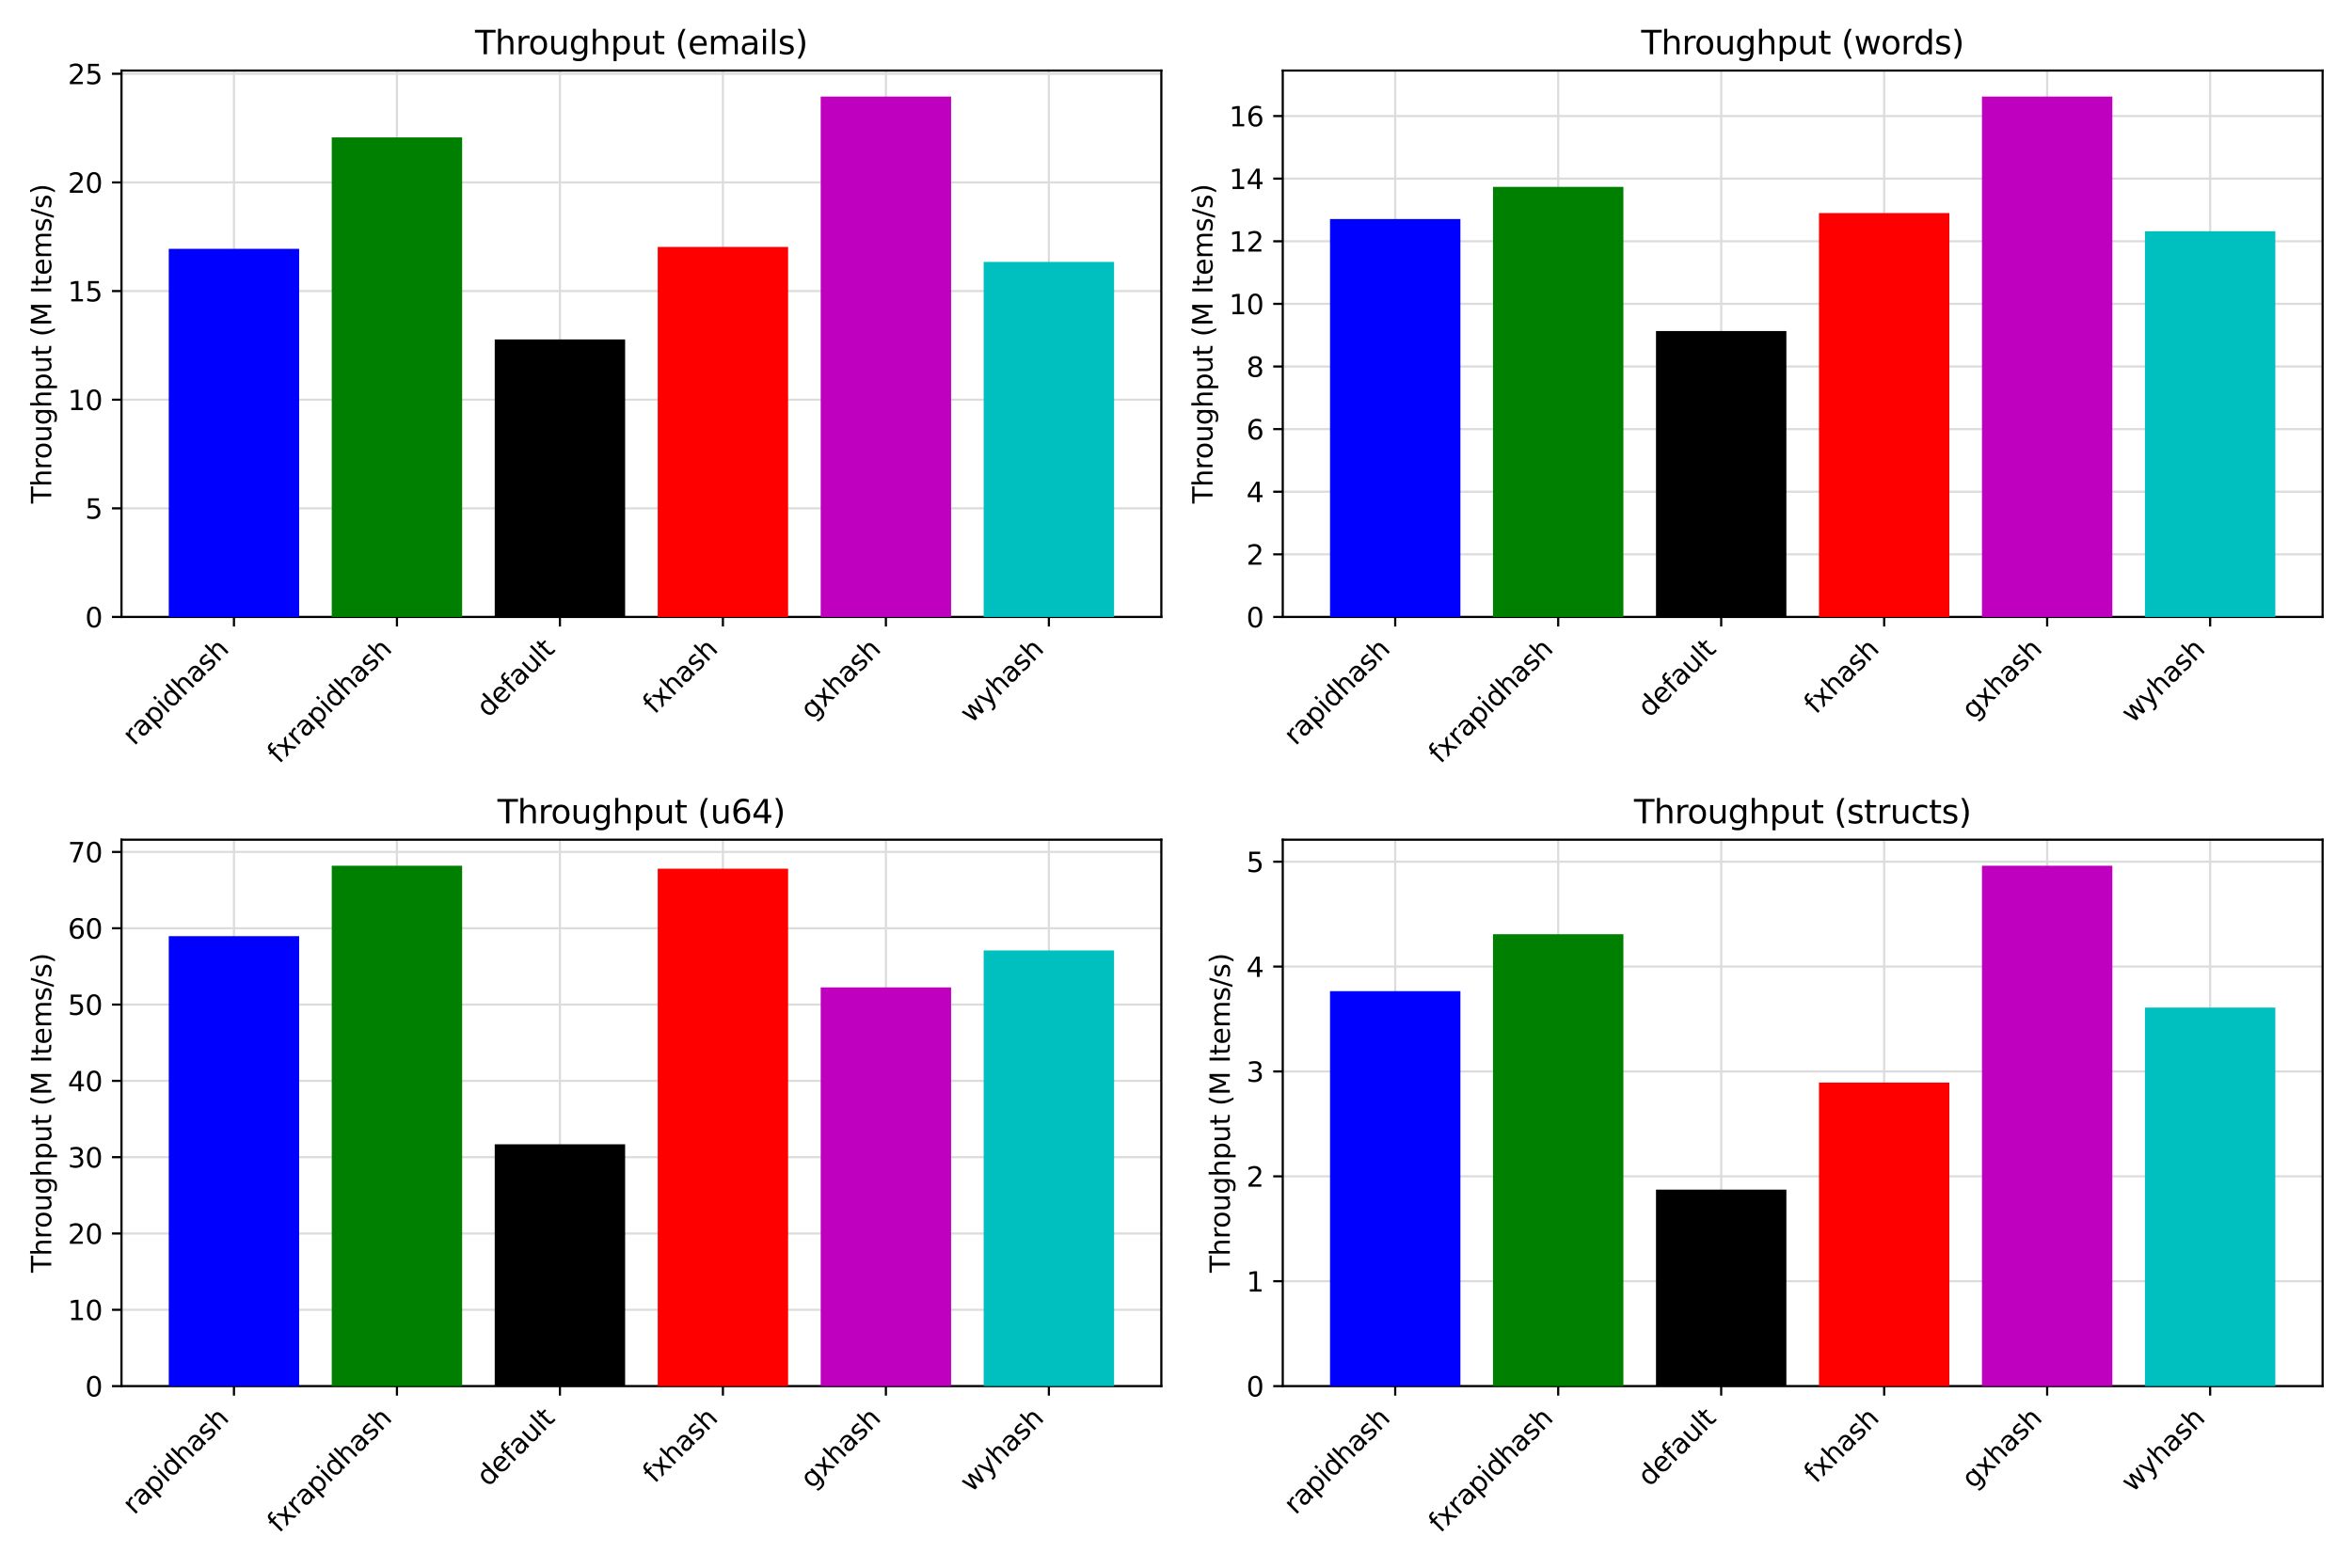 <?xml version="1.0" encoding="utf-8" standalone="no"?>
<!DOCTYPE svg PUBLIC "-//W3C//DTD SVG 1.1//EN"
  "http://www.w3.org/Graphics/SVG/1.1/DTD/svg11.dtd">
<svg xmlns:xlink="http://www.w3.org/1999/xlink" width="864pt" height="576pt" viewBox="0 0 864 576" xmlns="http://www.w3.org/2000/svg" version="1.1">
 <defs>
  <style type="text/css">*{stroke-linejoin: round; stroke-linecap: butt}</style>
 </defs>
 <g id="figure_1">
  <g id="patch_1">
   <path d="M 0 576 
L 864 576 
L 864 0 
L 0 0 
z
" style="fill: #ffffff"/>
  </g>
  <g id="axes_1">
   <g id="patch_2">
    <path d="M 44.63 226.682 
L 426.615 226.682 
L 426.615 25.92 
L 44.63 25.92 
z
" style="fill: #ffffff"/>
   </g>
   <g id="matplotlib.axis_1">
    <g id="xtick_1">
     <g id="line2d_1">
      <path d="M 85.942 226.682 
L 85.942 25.92 
" clip-path="url(#p25079037c8)" style="fill: none; stroke: #dcdcdc; stroke-width: 0.8; stroke-linecap: square"/>
     </g>
     <g id="line2d_2">
      <defs>
       <path id="m82f3b8720e" d="M 0 0 
L 0 3.5 
" style="stroke: #000000; stroke-width: 0.8"/>
      </defs>
      <g>
       <use xlink:href="#m82f3b8720e" x="85.942" y="226.682" style="stroke: #000000; stroke-width: 0.8"/>
      </g>
     </g>
     <g id="text_1">
      <!-- rapidhash -->
      <g transform="translate(49.309 274.217) rotate(-45) scale(0.1 -0.1)">
       <defs>
        <path id="DejaVuSans-72" d="M 2631 2963 
Q 2534 3019 2420 3045 
Q 2306 3072 2169 3072 
Q 1681 3072 1420 2755 
Q 1159 2438 1159 1844 
L 1159 0 
L 581 0 
L 581 3500 
L 1159 3500 
L 1159 2956 
Q 1341 3275 1631 3429 
Q 1922 3584 2338 3584 
Q 2397 3584 2469 3576 
Q 2541 3569 2628 3553 
L 2631 2963 
z
" transform="scale(0.016)"/>
        <path id="DejaVuSans-61" d="M 2194 1759 
Q 1497 1759 1228 1600 
Q 959 1441 959 1056 
Q 959 750 1161 570 
Q 1363 391 1709 391 
Q 2188 391 2477 730 
Q 2766 1069 2766 1631 
L 2766 1759 
L 2194 1759 
z
M 3341 1997 
L 3341 0 
L 2766 0 
L 2766 531 
Q 2569 213 2275 61 
Q 1981 -91 1556 -91 
Q 1019 -91 701 211 
Q 384 513 384 1019 
Q 384 1609 779 1909 
Q 1175 2209 1959 2209 
L 2766 2209 
L 2766 2266 
Q 2766 2663 2505 2880 
Q 2244 3097 1772 3097 
Q 1472 3097 1187 3025 
Q 903 2953 641 2809 
L 641 3341 
Q 956 3463 1253 3523 
Q 1550 3584 1831 3584 
Q 2591 3584 2966 3190 
Q 3341 2797 3341 1997 
z
" transform="scale(0.016)"/>
        <path id="DejaVuSans-70" d="M 1159 525 
L 1159 -1331 
L 581 -1331 
L 581 3500 
L 1159 3500 
L 1159 2969 
Q 1341 3281 1617 3432 
Q 1894 3584 2278 3584 
Q 2916 3584 3314 3078 
Q 3713 2572 3713 1747 
Q 3713 922 3314 415 
Q 2916 -91 2278 -91 
Q 1894 -91 1617 61 
Q 1341 213 1159 525 
z
M 3116 1747 
Q 3116 2381 2855 2742 
Q 2594 3103 2138 3103 
Q 1681 3103 1420 2742 
Q 1159 2381 1159 1747 
Q 1159 1113 1420 752 
Q 1681 391 2138 391 
Q 2594 391 2855 752 
Q 3116 1113 3116 1747 
z
" transform="scale(0.016)"/>
        <path id="DejaVuSans-69" d="M 603 3500 
L 1178 3500 
L 1178 0 
L 603 0 
L 603 3500 
z
M 603 4863 
L 1178 4863 
L 1178 4134 
L 603 4134 
L 603 4863 
z
" transform="scale(0.016)"/>
        <path id="DejaVuSans-64" d="M 2906 2969 
L 2906 4863 
L 3481 4863 
L 3481 0 
L 2906 0 
L 2906 525 
Q 2725 213 2448 61 
Q 2172 -91 1784 -91 
Q 1150 -91 751 415 
Q 353 922 353 1747 
Q 353 2572 751 3078 
Q 1150 3584 1784 3584 
Q 2172 3584 2448 3432 
Q 2725 3281 2906 2969 
z
M 947 1747 
Q 947 1113 1208 752 
Q 1469 391 1925 391 
Q 2381 391 2643 752 
Q 2906 1113 2906 1747 
Q 2906 2381 2643 2742 
Q 2381 3103 1925 3103 
Q 1469 3103 1208 2742 
Q 947 2381 947 1747 
z
" transform="scale(0.016)"/>
        <path id="DejaVuSans-68" d="M 3513 2113 
L 3513 0 
L 2938 0 
L 2938 2094 
Q 2938 2591 2744 2837 
Q 2550 3084 2163 3084 
Q 1697 3084 1428 2787 
Q 1159 2491 1159 1978 
L 1159 0 
L 581 0 
L 581 4863 
L 1159 4863 
L 1159 2956 
Q 1366 3272 1645 3428 
Q 1925 3584 2291 3584 
Q 2894 3584 3203 3211 
Q 3513 2838 3513 2113 
z
" transform="scale(0.016)"/>
        <path id="DejaVuSans-73" d="M 2834 3397 
L 2834 2853 
Q 2591 2978 2328 3040 
Q 2066 3103 1784 3103 
Q 1356 3103 1142 2972 
Q 928 2841 928 2578 
Q 928 2378 1081 2264 
Q 1234 2150 1697 2047 
L 1894 2003 
Q 2506 1872 2764 1633 
Q 3022 1394 3022 966 
Q 3022 478 2636 193 
Q 2250 -91 1575 -91 
Q 1294 -91 989 -36 
Q 684 19 347 128 
L 347 722 
Q 666 556 975 473 
Q 1284 391 1588 391 
Q 1994 391 2212 530 
Q 2431 669 2431 922 
Q 2431 1156 2273 1281 
Q 2116 1406 1581 1522 
L 1381 1569 
Q 847 1681 609 1914 
Q 372 2147 372 2553 
Q 372 3047 722 3315 
Q 1072 3584 1716 3584 
Q 2034 3584 2315 3537 
Q 2597 3491 2834 3397 
z
" transform="scale(0.016)"/>
       </defs>
       <use xlink:href="#DejaVuSans-72"/>
       <use xlink:href="#DejaVuSans-61" x="41.113"/>
       <use xlink:href="#DejaVuSans-70" x="102.393"/>
       <use xlink:href="#DejaVuSans-69" x="165.869"/>
       <use xlink:href="#DejaVuSans-64" x="193.652"/>
       <use xlink:href="#DejaVuSans-68" x="257.129"/>
       <use xlink:href="#DejaVuSans-61" x="320.508"/>
       <use xlink:href="#DejaVuSans-73" x="381.787"/>
       <use xlink:href="#DejaVuSans-68" x="433.887"/>
      </g>
     </g>
    </g>
    <g id="xtick_2">
     <g id="line2d_3">
      <path d="M 145.814 226.682 
L 145.814 25.92 
" clip-path="url(#p25079037c8)" style="fill: none; stroke: #dcdcdc; stroke-width: 0.8; stroke-linecap: square"/>
     </g>
     <g id="line2d_4">
      <g>
       <use xlink:href="#m82f3b8720e" x="145.814" y="226.682" style="stroke: #000000; stroke-width: 0.8"/>
      </g>
     </g>
     <g id="text_2">
      <!-- fxrapidhash -->
      <g transform="translate(102.507 280.892) rotate(-45) scale(0.1 -0.1)">
       <defs>
        <path id="DejaVuSans-66" d="M 2375 4863 
L 2375 4384 
L 1825 4384 
Q 1516 4384 1395 4259 
Q 1275 4134 1275 3809 
L 1275 3500 
L 2222 3500 
L 2222 3053 
L 1275 3053 
L 1275 0 
L 697 0 
L 697 3053 
L 147 3053 
L 147 3500 
L 697 3500 
L 697 3744 
Q 697 4328 969 4595 
Q 1241 4863 1831 4863 
L 2375 4863 
z
" transform="scale(0.016)"/>
        <path id="DejaVuSans-78" d="M 3513 3500 
L 2247 1797 
L 3578 0 
L 2900 0 
L 1881 1375 
L 863 0 
L 184 0 
L 1544 1831 
L 300 3500 
L 978 3500 
L 1906 2253 
L 2834 3500 
L 3513 3500 
z
" transform="scale(0.016)"/>
       </defs>
       <use xlink:href="#DejaVuSans-66"/>
       <use xlink:href="#DejaVuSans-78" x="35.205"/>
       <use xlink:href="#DejaVuSans-72" x="94.385"/>
       <use xlink:href="#DejaVuSans-61" x="135.498"/>
       <use xlink:href="#DejaVuSans-70" x="196.777"/>
       <use xlink:href="#DejaVuSans-69" x="260.254"/>
       <use xlink:href="#DejaVuSans-64" x="288.037"/>
       <use xlink:href="#DejaVuSans-68" x="351.514"/>
       <use xlink:href="#DejaVuSans-61" x="414.893"/>
       <use xlink:href="#DejaVuSans-73" x="476.172"/>
       <use xlink:href="#DejaVuSans-68" x="528.271"/>
      </g>
     </g>
    </g>
    <g id="xtick_3">
     <g id="line2d_5">
      <path d="M 205.686 226.682 
L 205.686 25.92 
" clip-path="url(#p25079037c8)" style="fill: none; stroke: #dcdcdc; stroke-width: 0.8; stroke-linecap: square"/>
     </g>
     <g id="line2d_6">
      <g>
       <use xlink:href="#m82f3b8720e" x="205.686" y="226.682" style="stroke: #000000; stroke-width: 0.8"/>
      </g>
     </g>
     <g id="text_3">
      <!-- default -->
      <g transform="translate(179.336 263.935) rotate(-45) scale(0.1 -0.1)">
       <defs>
        <path id="DejaVuSans-65" d="M 3597 1894 
L 3597 1613 
L 953 1613 
Q 991 1019 1311 708 
Q 1631 397 2203 397 
Q 2534 397 2845 478 
Q 3156 559 3463 722 
L 3463 178 
Q 3153 47 2828 -22 
Q 2503 -91 2169 -91 
Q 1331 -91 842 396 
Q 353 884 353 1716 
Q 353 2575 817 3079 
Q 1281 3584 2069 3584 
Q 2775 3584 3186 3129 
Q 3597 2675 3597 1894 
z
M 3022 2063 
Q 3016 2534 2758 2815 
Q 2500 3097 2075 3097 
Q 1594 3097 1305 2825 
Q 1016 2553 972 2059 
L 3022 2063 
z
" transform="scale(0.016)"/>
        <path id="DejaVuSans-75" d="M 544 1381 
L 544 3500 
L 1119 3500 
L 1119 1403 
Q 1119 906 1312 657 
Q 1506 409 1894 409 
Q 2359 409 2629 706 
Q 2900 1003 2900 1516 
L 2900 3500 
L 3475 3500 
L 3475 0 
L 2900 0 
L 2900 538 
Q 2691 219 2414 64 
Q 2138 -91 1772 -91 
Q 1169 -91 856 284 
Q 544 659 544 1381 
z
M 1991 3584 
L 1991 3584 
z
" transform="scale(0.016)"/>
        <path id="DejaVuSans-6c" d="M 603 4863 
L 1178 4863 
L 1178 0 
L 603 0 
L 603 4863 
z
" transform="scale(0.016)"/>
        <path id="DejaVuSans-74" d="M 1172 4494 
L 1172 3500 
L 2356 3500 
L 2356 3053 
L 1172 3053 
L 1172 1153 
Q 1172 725 1289 603 
Q 1406 481 1766 481 
L 2356 481 
L 2356 0 
L 1766 0 
Q 1100 0 847 248 
Q 594 497 594 1153 
L 594 3053 
L 172 3053 
L 172 3500 
L 594 3500 
L 594 4494 
L 1172 4494 
z
" transform="scale(0.016)"/>
       </defs>
       <use xlink:href="#DejaVuSans-64"/>
       <use xlink:href="#DejaVuSans-65" x="63.477"/>
       <use xlink:href="#DejaVuSans-66" x="125"/>
       <use xlink:href="#DejaVuSans-61" x="160.205"/>
       <use xlink:href="#DejaVuSans-75" x="221.484"/>
       <use xlink:href="#DejaVuSans-6c" x="284.863"/>
       <use xlink:href="#DejaVuSans-74" x="312.646"/>
      </g>
     </g>
    </g>
    <g id="xtick_4">
     <g id="line2d_7">
      <path d="M 265.559 226.682 
L 265.559 25.92 
" clip-path="url(#p25079037c8)" style="fill: none; stroke: #dcdcdc; stroke-width: 0.8; stroke-linecap: square"/>
     </g>
     <g id="line2d_8">
      <g>
       <use xlink:href="#m82f3b8720e" x="265.559" y="226.682" style="stroke: #000000; stroke-width: 0.8"/>
      </g>
     </g>
     <g id="text_4">
      <!-- fxhash -->
      <g transform="translate(240.434 262.709) rotate(-45) scale(0.1 -0.1)">
       <use xlink:href="#DejaVuSans-66"/>
       <use xlink:href="#DejaVuSans-78" x="35.205"/>
       <use xlink:href="#DejaVuSans-68" x="94.385"/>
       <use xlink:href="#DejaVuSans-61" x="157.764"/>
       <use xlink:href="#DejaVuSans-73" x="219.043"/>
       <use xlink:href="#DejaVuSans-68" x="271.143"/>
      </g>
     </g>
    </g>
    <g id="xtick_5">
     <g id="line2d_9">
      <path d="M 325.431 226.682 
L 325.431 25.92 
" clip-path="url(#p25079037c8)" style="fill: none; stroke: #dcdcdc; stroke-width: 0.8; stroke-linecap: square"/>
     </g>
     <g id="line2d_10">
      <g>
       <use xlink:href="#m82f3b8720e" x="325.431" y="226.682" style="stroke: #000000; stroke-width: 0.8"/>
      </g>
     </g>
     <g id="text_5">
      <!-- gxhash -->
      <g transform="translate(298.307 264.709) rotate(-45) scale(0.1 -0.1)">
       <defs>
        <path id="DejaVuSans-67" d="M 2906 1791 
Q 2906 2416 2648 2759 
Q 2391 3103 1925 3103 
Q 1463 3103 1205 2759 
Q 947 2416 947 1791 
Q 947 1169 1205 825 
Q 1463 481 1925 481 
Q 2391 481 2648 825 
Q 2906 1169 2906 1791 
z
M 3481 434 
Q 3481 -459 3084 -895 
Q 2688 -1331 1869 -1331 
Q 1566 -1331 1297 -1286 
Q 1028 -1241 775 -1147 
L 775 -588 
Q 1028 -725 1275 -790 
Q 1522 -856 1778 -856 
Q 2344 -856 2625 -561 
Q 2906 -266 2906 331 
L 2906 616 
Q 2728 306 2450 153 
Q 2172 0 1784 0 
Q 1141 0 747 490 
Q 353 981 353 1791 
Q 353 2603 747 3093 
Q 1141 3584 1784 3584 
Q 2172 3584 2450 3431 
Q 2728 3278 2906 2969 
L 2906 3500 
L 3481 3500 
L 3481 434 
z
" transform="scale(0.016)"/>
       </defs>
       <use xlink:href="#DejaVuSans-67"/>
       <use xlink:href="#DejaVuSans-78" x="63.477"/>
       <use xlink:href="#DejaVuSans-68" x="122.656"/>
       <use xlink:href="#DejaVuSans-61" x="186.035"/>
       <use xlink:href="#DejaVuSans-73" x="247.314"/>
       <use xlink:href="#DejaVuSans-68" x="299.414"/>
      </g>
     </g>
    </g>
    <g id="xtick_6">
     <g id="line2d_11">
      <path d="M 385.303 226.682 
L 385.303 25.92 
" clip-path="url(#p25079037c8)" style="fill: none; stroke: #dcdcdc; stroke-width: 0.8; stroke-linecap: square"/>
     </g>
     <g id="line2d_12">
      <g>
       <use xlink:href="#m82f3b8720e" x="385.303" y="226.682" style="stroke: #000000; stroke-width: 0.8"/>
      </g>
     </g>
     <g id="text_6">
      <!-- wyhash -->
      <g transform="translate(356.885 266.003) rotate(-45) scale(0.1 -0.1)">
       <defs>
        <path id="DejaVuSans-77" d="M 269 3500 
L 844 3500 
L 1563 769 
L 2278 3500 
L 2956 3500 
L 3675 769 
L 4391 3500 
L 4966 3500 
L 4050 0 
L 3372 0 
L 2619 2869 
L 1863 0 
L 1184 0 
L 269 3500 
z
" transform="scale(0.016)"/>
        <path id="DejaVuSans-79" d="M 2059 -325 
Q 1816 -950 1584 -1140 
Q 1353 -1331 966 -1331 
L 506 -1331 
L 506 -850 
L 844 -850 
Q 1081 -850 1212 -737 
Q 1344 -625 1503 -206 
L 1606 56 
L 191 3500 
L 800 3500 
L 1894 763 
L 2988 3500 
L 3597 3500 
L 2059 -325 
z
" transform="scale(0.016)"/>
       </defs>
       <use xlink:href="#DejaVuSans-77"/>
       <use xlink:href="#DejaVuSans-79" x="81.787"/>
       <use xlink:href="#DejaVuSans-68" x="140.967"/>
       <use xlink:href="#DejaVuSans-61" x="204.346"/>
       <use xlink:href="#DejaVuSans-73" x="265.625"/>
       <use xlink:href="#DejaVuSans-68" x="317.725"/>
      </g>
     </g>
    </g>
   </g>
   <g id="matplotlib.axis_2">
    <g id="ytick_1">
     <g id="line2d_13">
      <path d="M 44.63 226.682 
L 426.615 226.682 
" clip-path="url(#p25079037c8)" style="fill: none; stroke: #dcdcdc; stroke-width: 0.8; stroke-linecap: square"/>
     </g>
     <g id="line2d_14">
      <defs>
       <path id="mba952fb3c4" d="M 0 0 
L -3.5 0 
" style="stroke: #000000; stroke-width: 0.8"/>
      </defs>
      <g>
       <use xlink:href="#mba952fb3c4" x="44.63" y="226.682" style="stroke: #000000; stroke-width: 0.8"/>
      </g>
     </g>
     <g id="text_7">
      <!-- 0 -->
      <g transform="translate(31.267 230.482) scale(0.1 -0.1)">
       <defs>
        <path id="DejaVuSans-30" d="M 2034 4250 
Q 1547 4250 1301 3770 
Q 1056 3291 1056 2328 
Q 1056 1369 1301 889 
Q 1547 409 2034 409 
Q 2525 409 2770 889 
Q 3016 1369 3016 2328 
Q 3016 3291 2770 3770 
Q 2525 4250 2034 4250 
z
M 2034 4750 
Q 2819 4750 3233 4129 
Q 3647 3509 3647 2328 
Q 3647 1150 3233 529 
Q 2819 -91 2034 -91 
Q 1250 -91 836 529 
Q 422 1150 422 2328 
Q 422 3509 836 4129 
Q 1250 4750 2034 4750 
z
" transform="scale(0.016)"/>
       </defs>
       <use xlink:href="#DejaVuSans-30"/>
      </g>
     </g>
    </g>
    <g id="ytick_2">
     <g id="line2d_15">
      <path d="M 44.63 186.768 
L 426.615 186.768 
" clip-path="url(#p25079037c8)" style="fill: none; stroke: #dcdcdc; stroke-width: 0.8; stroke-linecap: square"/>
     </g>
     <g id="line2d_16">
      <g>
       <use xlink:href="#mba952fb3c4" x="44.63" y="186.768" style="stroke: #000000; stroke-width: 0.8"/>
      </g>
     </g>
     <g id="text_8">
      <!-- 5 -->
      <g transform="translate(31.267 190.567) scale(0.1 -0.1)">
       <defs>
        <path id="DejaVuSans-35" d="M 691 4666 
L 3169 4666 
L 3169 4134 
L 1269 4134 
L 1269 2991 
Q 1406 3038 1543 3061 
Q 1681 3084 1819 3084 
Q 2600 3084 3056 2656 
Q 3513 2228 3513 1497 
Q 3513 744 3044 326 
Q 2575 -91 1722 -91 
Q 1428 -91 1123 -41 
Q 819 9 494 109 
L 494 744 
Q 775 591 1075 516 
Q 1375 441 1709 441 
Q 2250 441 2565 725 
Q 2881 1009 2881 1497 
Q 2881 1984 2565 2268 
Q 2250 2553 1709 2553 
Q 1456 2553 1204 2497 
Q 953 2441 691 2322 
L 691 4666 
z
" transform="scale(0.016)"/>
       </defs>
       <use xlink:href="#DejaVuSans-35"/>
      </g>
     </g>
    </g>
    <g id="ytick_3">
     <g id="line2d_17">
      <path d="M 44.63 146.854 
L 426.615 146.854 
" clip-path="url(#p25079037c8)" style="fill: none; stroke: #dcdcdc; stroke-width: 0.8; stroke-linecap: square"/>
     </g>
     <g id="line2d_18">
      <g>
       <use xlink:href="#mba952fb3c4" x="44.63" y="146.854" style="stroke: #000000; stroke-width: 0.8"/>
      </g>
     </g>
     <g id="text_9">
      <!-- 10 -->
      <g transform="translate(24.905 150.653) scale(0.1 -0.1)">
       <defs>
        <path id="DejaVuSans-31" d="M 794 531 
L 1825 531 
L 1825 4091 
L 703 3866 
L 703 4441 
L 1819 4666 
L 2450 4666 
L 2450 531 
L 3481 531 
L 3481 0 
L 794 0 
L 794 531 
z
" transform="scale(0.016)"/>
       </defs>
       <use xlink:href="#DejaVuSans-31"/>
       <use xlink:href="#DejaVuSans-30" x="63.623"/>
      </g>
     </g>
    </g>
    <g id="ytick_4">
     <g id="line2d_19">
      <path d="M 44.63 106.94 
L 426.615 106.94 
" clip-path="url(#p25079037c8)" style="fill: none; stroke: #dcdcdc; stroke-width: 0.8; stroke-linecap: square"/>
     </g>
     <g id="line2d_20">
      <g>
       <use xlink:href="#mba952fb3c4" x="44.63" y="106.94" style="stroke: #000000; stroke-width: 0.8"/>
      </g>
     </g>
     <g id="text_10">
      <!-- 15 -->
      <g transform="translate(24.905 110.739) scale(0.1 -0.1)">
       <use xlink:href="#DejaVuSans-31"/>
       <use xlink:href="#DejaVuSans-35" x="63.623"/>
      </g>
     </g>
    </g>
    <g id="ytick_5">
     <g id="line2d_21">
      <path d="M 44.63 67.026 
L 426.615 67.026 
" clip-path="url(#p25079037c8)" style="fill: none; stroke: #dcdcdc; stroke-width: 0.8; stroke-linecap: square"/>
     </g>
     <g id="line2d_22">
      <g>
       <use xlink:href="#mba952fb3c4" x="44.63" y="67.026" style="stroke: #000000; stroke-width: 0.8"/>
      </g>
     </g>
     <g id="text_11">
      <!-- 20 -->
      <g transform="translate(24.905 70.825) scale(0.1 -0.1)">
       <defs>
        <path id="DejaVuSans-32" d="M 1228 531 
L 3431 531 
L 3431 0 
L 469 0 
L 469 531 
Q 828 903 1448 1529 
Q 2069 2156 2228 2338 
Q 2531 2678 2651 2914 
Q 2772 3150 2772 3378 
Q 2772 3750 2511 3984 
Q 2250 4219 1831 4219 
Q 1534 4219 1204 4116 
Q 875 4013 500 3803 
L 500 4441 
Q 881 4594 1212 4672 
Q 1544 4750 1819 4750 
Q 2544 4750 2975 4387 
Q 3406 4025 3406 3419 
Q 3406 3131 3298 2873 
Q 3191 2616 2906 2266 
Q 2828 2175 2409 1742 
Q 1991 1309 1228 531 
z
" transform="scale(0.016)"/>
       </defs>
       <use xlink:href="#DejaVuSans-32"/>
       <use xlink:href="#DejaVuSans-30" x="63.623"/>
      </g>
     </g>
    </g>
    <g id="ytick_6">
     <g id="line2d_23">
      <path d="M 44.63 27.112 
L 426.615 27.112 
" clip-path="url(#p25079037c8)" style="fill: none; stroke: #dcdcdc; stroke-width: 0.8; stroke-linecap: square"/>
     </g>
     <g id="line2d_24">
      <g>
       <use xlink:href="#mba952fb3c4" x="44.63" y="27.112" style="stroke: #000000; stroke-width: 0.8"/>
      </g>
     </g>
     <g id="text_12">
      <!-- 25 -->
      <g transform="translate(24.905 30.911) scale(0.1 -0.1)">
       <use xlink:href="#DejaVuSans-32"/>
       <use xlink:href="#DejaVuSans-35" x="63.623"/>
      </g>
     </g>
    </g>
    <g id="text_13">
     <!-- Throughput (M Items/s) -->
     <g transform="translate(18.825 185.011) rotate(-90) scale(0.1 -0.1)">
      <defs>
       <path id="DejaVuSans-54" d="M -19 4666 
L 3928 4666 
L 3928 4134 
L 2272 4134 
L 2272 0 
L 1638 0 
L 1638 4134 
L -19 4134 
L -19 4666 
z
" transform="scale(0.016)"/>
       <path id="DejaVuSans-6f" d="M 1959 3097 
Q 1497 3097 1228 2736 
Q 959 2375 959 1747 
Q 959 1119 1226 758 
Q 1494 397 1959 397 
Q 2419 397 2687 759 
Q 2956 1122 2956 1747 
Q 2956 2369 2687 2733 
Q 2419 3097 1959 3097 
z
M 1959 3584 
Q 2709 3584 3137 3096 
Q 3566 2609 3566 1747 
Q 3566 888 3137 398 
Q 2709 -91 1959 -91 
Q 1206 -91 779 398 
Q 353 888 353 1747 
Q 353 2609 779 3096 
Q 1206 3584 1959 3584 
z
" transform="scale(0.016)"/>
       <path id="DejaVuSans-20" transform="scale(0.016)"/>
       <path id="DejaVuSans-28" d="M 1984 4856 
Q 1566 4138 1362 3434 
Q 1159 2731 1159 2009 
Q 1159 1288 1364 580 
Q 1569 -128 1984 -844 
L 1484 -844 
Q 1016 -109 783 600 
Q 550 1309 550 2009 
Q 550 2706 781 3412 
Q 1013 4119 1484 4856 
L 1984 4856 
z
" transform="scale(0.016)"/>
       <path id="DejaVuSans-4d" d="M 628 4666 
L 1569 4666 
L 2759 1491 
L 3956 4666 
L 4897 4666 
L 4897 0 
L 4281 0 
L 4281 4097 
L 3078 897 
L 2444 897 
L 1241 4097 
L 1241 0 
L 628 0 
L 628 4666 
z
" transform="scale(0.016)"/>
       <path id="DejaVuSans-49" d="M 628 4666 
L 1259 4666 
L 1259 0 
L 628 0 
L 628 4666 
z
" transform="scale(0.016)"/>
       <path id="DejaVuSans-6d" d="M 3328 2828 
Q 3544 3216 3844 3400 
Q 4144 3584 4550 3584 
Q 5097 3584 5394 3201 
Q 5691 2819 5691 2113 
L 5691 0 
L 5113 0 
L 5113 2094 
Q 5113 2597 4934 2840 
Q 4756 3084 4391 3084 
Q 3944 3084 3684 2787 
Q 3425 2491 3425 1978 
L 3425 0 
L 2847 0 
L 2847 2094 
Q 2847 2600 2669 2842 
Q 2491 3084 2119 3084 
Q 1678 3084 1418 2786 
Q 1159 2488 1159 1978 
L 1159 0 
L 581 0 
L 581 3500 
L 1159 3500 
L 1159 2956 
Q 1356 3278 1631 3431 
Q 1906 3584 2284 3584 
Q 2666 3584 2933 3390 
Q 3200 3197 3328 2828 
z
" transform="scale(0.016)"/>
       <path id="DejaVuSans-2f" d="M 1625 4666 
L 2156 4666 
L 531 -594 
L 0 -594 
L 1625 4666 
z
" transform="scale(0.016)"/>
       <path id="DejaVuSans-29" d="M 513 4856 
L 1013 4856 
Q 1481 4119 1714 3412 
Q 1947 2706 1947 2009 
Q 1947 1309 1714 600 
Q 1481 -109 1013 -844 
L 513 -844 
Q 928 -128 1133 580 
Q 1338 1288 1338 2009 
Q 1338 2731 1133 3434 
Q 928 4138 513 4856 
z
" transform="scale(0.016)"/>
      </defs>
      <use xlink:href="#DejaVuSans-54"/>
      <use xlink:href="#DejaVuSans-68" x="61.084"/>
      <use xlink:href="#DejaVuSans-72" x="124.463"/>
      <use xlink:href="#DejaVuSans-6f" x="163.326"/>
      <use xlink:href="#DejaVuSans-75" x="224.508"/>
      <use xlink:href="#DejaVuSans-67" x="287.887"/>
      <use xlink:href="#DejaVuSans-68" x="351.363"/>
      <use xlink:href="#DejaVuSans-70" x="414.742"/>
      <use xlink:href="#DejaVuSans-75" x="478.219"/>
      <use xlink:href="#DejaVuSans-74" x="541.598"/>
      <use xlink:href="#DejaVuSans-20" x="580.807"/>
      <use xlink:href="#DejaVuSans-28" x="612.594"/>
      <use xlink:href="#DejaVuSans-4d" x="651.607"/>
      <use xlink:href="#DejaVuSans-20" x="737.887"/>
      <use xlink:href="#DejaVuSans-49" x="769.674"/>
      <use xlink:href="#DejaVuSans-74" x="799.166"/>
      <use xlink:href="#DejaVuSans-65" x="838.375"/>
      <use xlink:href="#DejaVuSans-6d" x="899.898"/>
      <use xlink:href="#DejaVuSans-73" x="997.311"/>
      <use xlink:href="#DejaVuSans-2f" x="1049.41"/>
      <use xlink:href="#DejaVuSans-73" x="1083.102"/>
      <use xlink:href="#DejaVuSans-29" x="1135.201"/>
     </g>
    </g>
   </g>
   <g id="patch_3">
    <path d="M 44.63 226.682 
L 44.63 25.92 
" style="fill: none; stroke: #000000; stroke-width: 0.8; stroke-linejoin: miter; stroke-linecap: square"/>
   </g>
   <g id="patch_4">
    <path d="M 426.615 226.682 
L 426.615 25.92 
" style="fill: none; stroke: #000000; stroke-width: 0.8; stroke-linejoin: miter; stroke-linecap: square"/>
   </g>
   <g id="patch_5">
    <path d="M 44.63 226.682 
L 426.615 226.682 
" style="fill: none; stroke: #000000; stroke-width: 0.8; stroke-linejoin: miter; stroke-linecap: square"/>
   </g>
   <g id="patch_6">
    <path d="M 44.63 25.92 
L 426.615 25.92 
" style="fill: none; stroke: #000000; stroke-width: 0.8; stroke-linejoin: miter; stroke-linecap: square"/>
   </g>
   <g id="patch_7">
    <path d="M 61.993 226.682 
L 109.891 226.682 
L 109.891 91.415 
L 61.993 91.415 
z
" clip-path="url(#p25079037c8)" style="fill: #0000ff"/>
   </g>
   <g id="patch_8">
    <path d="M 121.865 226.682 
L 169.763 226.682 
L 169.763 50.482 
L 121.865 50.482 
z
" clip-path="url(#p25079037c8)" style="fill: #008000"/>
   </g>
   <g id="patch_9">
    <path d="M 181.737 226.682 
L 229.635 226.682 
L 229.635 124.708 
L 181.737 124.708 
z
" clip-path="url(#p25079037c8)"/>
   </g>
   <g id="patch_10">
    <path d="M 241.61 226.682 
L 289.508 226.682 
L 289.508 90.72 
L 241.61 90.72 
z
" clip-path="url(#p25079037c8)" style="fill: #ff0000"/>
   </g>
   <g id="patch_11">
    <path d="M 301.482 226.682 
L 349.38 226.682 
L 349.38 35.48 
L 301.482 35.48 
z
" clip-path="url(#p25079037c8)" style="fill: #bf00bf"/>
   </g>
   <g id="patch_12">
    <path d="M 361.354 226.682 
L 409.252 226.682 
L 409.252 96.238 
L 361.354 96.238 
z
" clip-path="url(#p25079037c8)" style="fill: #00bfbf"/>
   </g>
   <g id="text_14">
    <!-- Throughput (emails) -->
    <g transform="translate(174.513 19.92) scale(0.12 -0.12)">
     <use xlink:href="#DejaVuSans-54"/>
     <use xlink:href="#DejaVuSans-68" x="61.084"/>
     <use xlink:href="#DejaVuSans-72" x="124.463"/>
     <use xlink:href="#DejaVuSans-6f" x="163.326"/>
     <use xlink:href="#DejaVuSans-75" x="224.508"/>
     <use xlink:href="#DejaVuSans-67" x="287.887"/>
     <use xlink:href="#DejaVuSans-68" x="351.363"/>
     <use xlink:href="#DejaVuSans-70" x="414.742"/>
     <use xlink:href="#DejaVuSans-75" x="478.219"/>
     <use xlink:href="#DejaVuSans-74" x="541.598"/>
     <use xlink:href="#DejaVuSans-20" x="580.807"/>
     <use xlink:href="#DejaVuSans-28" x="612.594"/>
     <use xlink:href="#DejaVuSans-65" x="651.607"/>
     <use xlink:href="#DejaVuSans-6d" x="713.131"/>
     <use xlink:href="#DejaVuSans-61" x="810.543"/>
     <use xlink:href="#DejaVuSans-69" x="871.822"/>
     <use xlink:href="#DejaVuSans-6c" x="899.605"/>
     <use xlink:href="#DejaVuSans-73" x="927.389"/>
     <use xlink:href="#DejaVuSans-29" x="979.488"/>
    </g>
   </g>
  </g>
  <g id="axes_2">
   <g id="patch_13">
    <path d="M 471.215 226.682 
L 853.2 226.682 
L 853.2 25.92 
L 471.215 25.92 
z
" style="fill: #ffffff"/>
   </g>
   <g id="matplotlib.axis_3">
    <g id="xtick_7">
     <g id="line2d_25">
      <path d="M 512.527 226.682 
L 512.527 25.92 
" clip-path="url(#p3d6fe4cde1)" style="fill: none; stroke: #dcdcdc; stroke-width: 0.8; stroke-linecap: square"/>
     </g>
     <g id="line2d_26">
      <g>
       <use xlink:href="#m82f3b8720e" x="512.527" y="226.682" style="stroke: #000000; stroke-width: 0.8"/>
      </g>
     </g>
     <g id="text_15">
      <!-- rapidhash -->
      <g transform="translate(475.894 274.217) rotate(-45) scale(0.1 -0.1)">
       <use xlink:href="#DejaVuSans-72"/>
       <use xlink:href="#DejaVuSans-61" x="41.113"/>
       <use xlink:href="#DejaVuSans-70" x="102.393"/>
       <use xlink:href="#DejaVuSans-69" x="165.869"/>
       <use xlink:href="#DejaVuSans-64" x="193.652"/>
       <use xlink:href="#DejaVuSans-68" x="257.129"/>
       <use xlink:href="#DejaVuSans-61" x="320.508"/>
       <use xlink:href="#DejaVuSans-73" x="381.787"/>
       <use xlink:href="#DejaVuSans-68" x="433.887"/>
      </g>
     </g>
    </g>
    <g id="xtick_8">
     <g id="line2d_27">
      <path d="M 572.399 226.682 
L 572.399 25.92 
" clip-path="url(#p3d6fe4cde1)" style="fill: none; stroke: #dcdcdc; stroke-width: 0.8; stroke-linecap: square"/>
     </g>
     <g id="line2d_28">
      <g>
       <use xlink:href="#m82f3b8720e" x="572.399" y="226.682" style="stroke: #000000; stroke-width: 0.8"/>
      </g>
     </g>
     <g id="text_16">
      <!-- fxrapidhash -->
      <g transform="translate(529.092 280.892) rotate(-45) scale(0.1 -0.1)">
       <use xlink:href="#DejaVuSans-66"/>
       <use xlink:href="#DejaVuSans-78" x="35.205"/>
       <use xlink:href="#DejaVuSans-72" x="94.385"/>
       <use xlink:href="#DejaVuSans-61" x="135.498"/>
       <use xlink:href="#DejaVuSans-70" x="196.777"/>
       <use xlink:href="#DejaVuSans-69" x="260.254"/>
       <use xlink:href="#DejaVuSans-64" x="288.037"/>
       <use xlink:href="#DejaVuSans-68" x="351.514"/>
       <use xlink:href="#DejaVuSans-61" x="414.893"/>
       <use xlink:href="#DejaVuSans-73" x="476.172"/>
       <use xlink:href="#DejaVuSans-68" x="528.271"/>
      </g>
     </g>
    </g>
    <g id="xtick_9">
     <g id="line2d_29">
      <path d="M 632.271 226.682 
L 632.271 25.92 
" clip-path="url(#p3d6fe4cde1)" style="fill: none; stroke: #dcdcdc; stroke-width: 0.8; stroke-linecap: square"/>
     </g>
     <g id="line2d_30">
      <g>
       <use xlink:href="#m82f3b8720e" x="632.271" y="226.682" style="stroke: #000000; stroke-width: 0.8"/>
      </g>
     </g>
     <g id="text_17">
      <!-- default -->
      <g transform="translate(605.921 263.935) rotate(-45) scale(0.1 -0.1)">
       <use xlink:href="#DejaVuSans-64"/>
       <use xlink:href="#DejaVuSans-65" x="63.477"/>
       <use xlink:href="#DejaVuSans-66" x="125"/>
       <use xlink:href="#DejaVuSans-61" x="160.205"/>
       <use xlink:href="#DejaVuSans-75" x="221.484"/>
       <use xlink:href="#DejaVuSans-6c" x="284.863"/>
       <use xlink:href="#DejaVuSans-74" x="312.646"/>
      </g>
     </g>
    </g>
    <g id="xtick_10">
     <g id="line2d_31">
      <path d="M 692.144 226.682 
L 692.144 25.92 
" clip-path="url(#p3d6fe4cde1)" style="fill: none; stroke: #dcdcdc; stroke-width: 0.8; stroke-linecap: square"/>
     </g>
     <g id="line2d_32">
      <g>
       <use xlink:href="#m82f3b8720e" x="692.144" y="226.682" style="stroke: #000000; stroke-width: 0.8"/>
      </g>
     </g>
     <g id="text_18">
      <!-- fxhash -->
      <g transform="translate(667.019 262.709) rotate(-45) scale(0.1 -0.1)">
       <use xlink:href="#DejaVuSans-66"/>
       <use xlink:href="#DejaVuSans-78" x="35.205"/>
       <use xlink:href="#DejaVuSans-68" x="94.385"/>
       <use xlink:href="#DejaVuSans-61" x="157.764"/>
       <use xlink:href="#DejaVuSans-73" x="219.043"/>
       <use xlink:href="#DejaVuSans-68" x="271.143"/>
      </g>
     </g>
    </g>
    <g id="xtick_11">
     <g id="line2d_33">
      <path d="M 752.016 226.682 
L 752.016 25.92 
" clip-path="url(#p3d6fe4cde1)" style="fill: none; stroke: #dcdcdc; stroke-width: 0.8; stroke-linecap: square"/>
     </g>
     <g id="line2d_34">
      <g>
       <use xlink:href="#m82f3b8720e" x="752.016" y="226.682" style="stroke: #000000; stroke-width: 0.8"/>
      </g>
     </g>
     <g id="text_19">
      <!-- gxhash -->
      <g transform="translate(724.892 264.709) rotate(-45) scale(0.1 -0.1)">
       <use xlink:href="#DejaVuSans-67"/>
       <use xlink:href="#DejaVuSans-78" x="63.477"/>
       <use xlink:href="#DejaVuSans-68" x="122.656"/>
       <use xlink:href="#DejaVuSans-61" x="186.035"/>
       <use xlink:href="#DejaVuSans-73" x="247.314"/>
       <use xlink:href="#DejaVuSans-68" x="299.414"/>
      </g>
     </g>
    </g>
    <g id="xtick_12">
     <g id="line2d_35">
      <path d="M 811.888 226.682 
L 811.888 25.92 
" clip-path="url(#p3d6fe4cde1)" style="fill: none; stroke: #dcdcdc; stroke-width: 0.8; stroke-linecap: square"/>
     </g>
     <g id="line2d_36">
      <g>
       <use xlink:href="#m82f3b8720e" x="811.888" y="226.682" style="stroke: #000000; stroke-width: 0.8"/>
      </g>
     </g>
     <g id="text_20">
      <!-- wyhash -->
      <g transform="translate(783.47 266.003) rotate(-45) scale(0.1 -0.1)">
       <use xlink:href="#DejaVuSans-77"/>
       <use xlink:href="#DejaVuSans-79" x="81.787"/>
       <use xlink:href="#DejaVuSans-68" x="140.967"/>
       <use xlink:href="#DejaVuSans-61" x="204.346"/>
       <use xlink:href="#DejaVuSans-73" x="265.625"/>
       <use xlink:href="#DejaVuSans-68" x="317.725"/>
      </g>
     </g>
    </g>
   </g>
   <g id="matplotlib.axis_4">
    <g id="ytick_7">
     <g id="line2d_37">
      <path d="M 471.215 226.682 
L 853.2 226.682 
" clip-path="url(#p3d6fe4cde1)" style="fill: none; stroke: #dcdcdc; stroke-width: 0.8; stroke-linecap: square"/>
     </g>
     <g id="line2d_38">
      <g>
       <use xlink:href="#mba952fb3c4" x="471.215" y="226.682" style="stroke: #000000; stroke-width: 0.8"/>
      </g>
     </g>
     <g id="text_21">
      <!-- 0 -->
      <g transform="translate(457.853 230.482) scale(0.1 -0.1)">
       <use xlink:href="#DejaVuSans-30"/>
      </g>
     </g>
    </g>
    <g id="ytick_8">
     <g id="line2d_39">
      <path d="M 471.215 203.676 
L 853.2 203.676 
" clip-path="url(#p3d6fe4cde1)" style="fill: none; stroke: #dcdcdc; stroke-width: 0.8; stroke-linecap: square"/>
     </g>
     <g id="line2d_40">
      <g>
       <use xlink:href="#mba952fb3c4" x="471.215" y="203.676" style="stroke: #000000; stroke-width: 0.8"/>
      </g>
     </g>
     <g id="text_22">
      <!-- 2 -->
      <g transform="translate(457.853 207.475) scale(0.1 -0.1)">
       <use xlink:href="#DejaVuSans-32"/>
      </g>
     </g>
    </g>
    <g id="ytick_9">
     <g id="line2d_41">
      <path d="M 471.215 180.669 
L 853.2 180.669 
" clip-path="url(#p3d6fe4cde1)" style="fill: none; stroke: #dcdcdc; stroke-width: 0.8; stroke-linecap: square"/>
     </g>
     <g id="line2d_42">
      <g>
       <use xlink:href="#mba952fb3c4" x="471.215" y="180.669" style="stroke: #000000; stroke-width: 0.8"/>
      </g>
     </g>
     <g id="text_23">
      <!-- 4 -->
      <g transform="translate(457.853 184.468) scale(0.1 -0.1)">
       <defs>
        <path id="DejaVuSans-34" d="M 2419 4116 
L 825 1625 
L 2419 1625 
L 2419 4116 
z
M 2253 4666 
L 3047 4666 
L 3047 1625 
L 3713 1625 
L 3713 1100 
L 3047 1100 
L 3047 0 
L 2419 0 
L 2419 1100 
L 313 1100 
L 313 1709 
L 2253 4666 
z
" transform="scale(0.016)"/>
       </defs>
       <use xlink:href="#DejaVuSans-34"/>
      </g>
     </g>
    </g>
    <g id="ytick_10">
     <g id="line2d_43">
      <path d="M 471.215 157.662 
L 853.2 157.662 
" clip-path="url(#p3d6fe4cde1)" style="fill: none; stroke: #dcdcdc; stroke-width: 0.8; stroke-linecap: square"/>
     </g>
     <g id="line2d_44">
      <g>
       <use xlink:href="#mba952fb3c4" x="471.215" y="157.662" style="stroke: #000000; stroke-width: 0.8"/>
      </g>
     </g>
     <g id="text_24">
      <!-- 6 -->
      <g transform="translate(457.853 161.461) scale(0.1 -0.1)">
       <defs>
        <path id="DejaVuSans-36" d="M 2113 2584 
Q 1688 2584 1439 2293 
Q 1191 2003 1191 1497 
Q 1191 994 1439 701 
Q 1688 409 2113 409 
Q 2538 409 2786 701 
Q 3034 994 3034 1497 
Q 3034 2003 2786 2293 
Q 2538 2584 2113 2584 
z
M 3366 4563 
L 3366 3988 
Q 3128 4100 2886 4159 
Q 2644 4219 2406 4219 
Q 1781 4219 1451 3797 
Q 1122 3375 1075 2522 
Q 1259 2794 1537 2939 
Q 1816 3084 2150 3084 
Q 2853 3084 3261 2657 
Q 3669 2231 3669 1497 
Q 3669 778 3244 343 
Q 2819 -91 2113 -91 
Q 1303 -91 875 529 
Q 447 1150 447 2328 
Q 447 3434 972 4092 
Q 1497 4750 2381 4750 
Q 2619 4750 2861 4703 
Q 3103 4656 3366 4563 
z
" transform="scale(0.016)"/>
       </defs>
       <use xlink:href="#DejaVuSans-36"/>
      </g>
     </g>
    </g>
    <g id="ytick_11">
     <g id="line2d_45">
      <path d="M 471.215 134.655 
L 853.2 134.655 
" clip-path="url(#p3d6fe4cde1)" style="fill: none; stroke: #dcdcdc; stroke-width: 0.8; stroke-linecap: square"/>
     </g>
     <g id="line2d_46">
      <g>
       <use xlink:href="#mba952fb3c4" x="471.215" y="134.655" style="stroke: #000000; stroke-width: 0.8"/>
      </g>
     </g>
     <g id="text_25">
      <!-- 8 -->
      <g transform="translate(457.853 138.454) scale(0.1 -0.1)">
       <defs>
        <path id="DejaVuSans-38" d="M 2034 2216 
Q 1584 2216 1326 1975 
Q 1069 1734 1069 1313 
Q 1069 891 1326 650 
Q 1584 409 2034 409 
Q 2484 409 2743 651 
Q 3003 894 3003 1313 
Q 3003 1734 2745 1975 
Q 2488 2216 2034 2216 
z
M 1403 2484 
Q 997 2584 770 2862 
Q 544 3141 544 3541 
Q 544 4100 942 4425 
Q 1341 4750 2034 4750 
Q 2731 4750 3128 4425 
Q 3525 4100 3525 3541 
Q 3525 3141 3298 2862 
Q 3072 2584 2669 2484 
Q 3125 2378 3379 2068 
Q 3634 1759 3634 1313 
Q 3634 634 3220 271 
Q 2806 -91 2034 -91 
Q 1263 -91 848 271 
Q 434 634 434 1313 
Q 434 1759 690 2068 
Q 947 2378 1403 2484 
z
M 1172 3481 
Q 1172 3119 1398 2916 
Q 1625 2713 2034 2713 
Q 2441 2713 2670 2916 
Q 2900 3119 2900 3481 
Q 2900 3844 2670 4047 
Q 2441 4250 2034 4250 
Q 1625 4250 1398 4047 
Q 1172 3844 1172 3481 
z
" transform="scale(0.016)"/>
       </defs>
       <use xlink:href="#DejaVuSans-38"/>
      </g>
     </g>
    </g>
    <g id="ytick_12">
     <g id="line2d_47">
      <path d="M 471.215 111.648 
L 853.2 111.648 
" clip-path="url(#p3d6fe4cde1)" style="fill: none; stroke: #dcdcdc; stroke-width: 0.8; stroke-linecap: square"/>
     </g>
     <g id="line2d_48">
      <g>
       <use xlink:href="#mba952fb3c4" x="471.215" y="111.648" style="stroke: #000000; stroke-width: 0.8"/>
      </g>
     </g>
     <g id="text_26">
      <!-- 10 -->
      <g transform="translate(451.49 115.448) scale(0.1 -0.1)">
       <use xlink:href="#DejaVuSans-31"/>
       <use xlink:href="#DejaVuSans-30" x="63.623"/>
      </g>
     </g>
    </g>
    <g id="ytick_13">
     <g id="line2d_49">
      <path d="M 471.215 88.642 
L 853.2 88.642 
" clip-path="url(#p3d6fe4cde1)" style="fill: none; stroke: #dcdcdc; stroke-width: 0.8; stroke-linecap: square"/>
     </g>
     <g id="line2d_50">
      <g>
       <use xlink:href="#mba952fb3c4" x="471.215" y="88.642" style="stroke: #000000; stroke-width: 0.8"/>
      </g>
     </g>
     <g id="text_27">
      <!-- 12 -->
      <g transform="translate(451.49 92.441) scale(0.1 -0.1)">
       <use xlink:href="#DejaVuSans-31"/>
       <use xlink:href="#DejaVuSans-32" x="63.623"/>
      </g>
     </g>
    </g>
    <g id="ytick_14">
     <g id="line2d_51">
      <path d="M 471.215 65.635 
L 853.2 65.635 
" clip-path="url(#p3d6fe4cde1)" style="fill: none; stroke: #dcdcdc; stroke-width: 0.8; stroke-linecap: square"/>
     </g>
     <g id="line2d_52">
      <g>
       <use xlink:href="#mba952fb3c4" x="471.215" y="65.635" style="stroke: #000000; stroke-width: 0.8"/>
      </g>
     </g>
     <g id="text_28">
      <!-- 14 -->
      <g transform="translate(451.49 69.434) scale(0.1 -0.1)">
       <use xlink:href="#DejaVuSans-31"/>
       <use xlink:href="#DejaVuSans-34" x="63.623"/>
      </g>
     </g>
    </g>
    <g id="ytick_15">
     <g id="line2d_53">
      <path d="M 471.215 42.628 
L 853.2 42.628 
" clip-path="url(#p3d6fe4cde1)" style="fill: none; stroke: #dcdcdc; stroke-width: 0.8; stroke-linecap: square"/>
     </g>
     <g id="line2d_54">
      <g>
       <use xlink:href="#mba952fb3c4" x="471.215" y="42.628" style="stroke: #000000; stroke-width: 0.8"/>
      </g>
     </g>
     <g id="text_29">
      <!-- 16 -->
      <g transform="translate(451.49 46.427) scale(0.1 -0.1)">
       <use xlink:href="#DejaVuSans-31"/>
       <use xlink:href="#DejaVuSans-36" x="63.623"/>
      </g>
     </g>
    </g>
    <g id="text_30">
     <!-- Throughput (M Items/s) -->
     <g transform="translate(445.41 185.011) rotate(-90) scale(0.1 -0.1)">
      <use xlink:href="#DejaVuSans-54"/>
      <use xlink:href="#DejaVuSans-68" x="61.084"/>
      <use xlink:href="#DejaVuSans-72" x="124.463"/>
      <use xlink:href="#DejaVuSans-6f" x="163.326"/>
      <use xlink:href="#DejaVuSans-75" x="224.508"/>
      <use xlink:href="#DejaVuSans-67" x="287.887"/>
      <use xlink:href="#DejaVuSans-68" x="351.363"/>
      <use xlink:href="#DejaVuSans-70" x="414.742"/>
      <use xlink:href="#DejaVuSans-75" x="478.219"/>
      <use xlink:href="#DejaVuSans-74" x="541.598"/>
      <use xlink:href="#DejaVuSans-20" x="580.807"/>
      <use xlink:href="#DejaVuSans-28" x="612.594"/>
      <use xlink:href="#DejaVuSans-4d" x="651.607"/>
      <use xlink:href="#DejaVuSans-20" x="737.887"/>
      <use xlink:href="#DejaVuSans-49" x="769.674"/>
      <use xlink:href="#DejaVuSans-74" x="799.166"/>
      <use xlink:href="#DejaVuSans-65" x="838.375"/>
      <use xlink:href="#DejaVuSans-6d" x="899.898"/>
      <use xlink:href="#DejaVuSans-73" x="997.311"/>
      <use xlink:href="#DejaVuSans-2f" x="1049.41"/>
      <use xlink:href="#DejaVuSans-73" x="1083.102"/>
      <use xlink:href="#DejaVuSans-29" x="1135.201"/>
     </g>
    </g>
   </g>
   <g id="patch_14">
    <path d="M 471.215 226.682 
L 471.215 25.92 
" style="fill: none; stroke: #000000; stroke-width: 0.8; stroke-linejoin: miter; stroke-linecap: square"/>
   </g>
   <g id="patch_15">
    <path d="M 853.2 226.682 
L 853.2 25.92 
" style="fill: none; stroke: #000000; stroke-width: 0.8; stroke-linejoin: miter; stroke-linecap: square"/>
   </g>
   <g id="patch_16">
    <path d="M 471.215 226.682 
L 853.2 226.682 
" style="fill: none; stroke: #000000; stroke-width: 0.8; stroke-linejoin: miter; stroke-linecap: square"/>
   </g>
   <g id="patch_17">
    <path d="M 471.215 25.92 
L 853.2 25.92 
" style="fill: none; stroke: #000000; stroke-width: 0.8; stroke-linejoin: miter; stroke-linecap: square"/>
   </g>
   <g id="patch_18">
    <path d="M 488.578 226.682 
L 536.476 226.682 
L 536.476 80.479 
L 488.578 80.479 
z
" clip-path="url(#p3d6fe4cde1)" style="fill: #0000ff"/>
   </g>
   <g id="patch_19">
    <path d="M 548.45 226.682 
L 596.348 226.682 
L 596.348 68.664 
L 548.45 68.664 
z
" clip-path="url(#p3d6fe4cde1)" style="fill: #008000"/>
   </g>
   <g id="patch_20">
    <path d="M 608.322 226.682 
L 656.22 226.682 
L 656.22 121.63 
L 608.322 121.63 
z
" clip-path="url(#p3d6fe4cde1)"/>
   </g>
   <g id="patch_21">
    <path d="M 668.195 226.682 
L 716.093 226.682 
L 716.093 78.292 
L 668.195 78.292 
z
" clip-path="url(#p3d6fe4cde1)" style="fill: #ff0000"/>
   </g>
   <g id="patch_22">
    <path d="M 728.067 226.682 
L 775.965 226.682 
L 775.965 35.48 
L 728.067 35.48 
z
" clip-path="url(#p3d6fe4cde1)" style="fill: #bf00bf"/>
   </g>
   <g id="patch_23">
    <path d="M 787.939 226.682 
L 835.837 226.682 
L 835.837 84.969 
L 787.939 84.969 
z
" clip-path="url(#p3d6fe4cde1)" style="fill: #00bfbf"/>
   </g>
   <g id="text_31">
    <!-- Throughput (words) -->
    <g transform="translate(602.897 19.92) scale(0.12 -0.12)">
     <use xlink:href="#DejaVuSans-54"/>
     <use xlink:href="#DejaVuSans-68" x="61.084"/>
     <use xlink:href="#DejaVuSans-72" x="124.463"/>
     <use xlink:href="#DejaVuSans-6f" x="163.326"/>
     <use xlink:href="#DejaVuSans-75" x="224.508"/>
     <use xlink:href="#DejaVuSans-67" x="287.887"/>
     <use xlink:href="#DejaVuSans-68" x="351.363"/>
     <use xlink:href="#DejaVuSans-70" x="414.742"/>
     <use xlink:href="#DejaVuSans-75" x="478.219"/>
     <use xlink:href="#DejaVuSans-74" x="541.598"/>
     <use xlink:href="#DejaVuSans-20" x="580.807"/>
     <use xlink:href="#DejaVuSans-28" x="612.594"/>
     <use xlink:href="#DejaVuSans-77" x="651.607"/>
     <use xlink:href="#DejaVuSans-6f" x="733.395"/>
     <use xlink:href="#DejaVuSans-72" x="794.576"/>
     <use xlink:href="#DejaVuSans-64" x="833.939"/>
     <use xlink:href="#DejaVuSans-73" x="897.416"/>
     <use xlink:href="#DejaVuSans-29" x="949.516"/>
    </g>
   </g>
  </g>
  <g id="axes_3">
   <g id="patch_24">
    <path d="M 44.63 509.282 
L 426.615 509.282 
L 426.615 308.52 
L 44.63 308.52 
z
" style="fill: #ffffff"/>
   </g>
   <g id="matplotlib.axis_5">
    <g id="xtick_13">
     <g id="line2d_55">
      <path d="M 85.942 509.282 
L 85.942 308.52 
" clip-path="url(#p42fd6222e5)" style="fill: none; stroke: #dcdcdc; stroke-width: 0.8; stroke-linecap: square"/>
     </g>
     <g id="line2d_56">
      <g>
       <use xlink:href="#m82f3b8720e" x="85.942" y="509.282" style="stroke: #000000; stroke-width: 0.8"/>
      </g>
     </g>
     <g id="text_32">
      <!-- rapidhash -->
      <g transform="translate(49.309 556.817) rotate(-45) scale(0.1 -0.1)">
       <use xlink:href="#DejaVuSans-72"/>
       <use xlink:href="#DejaVuSans-61" x="41.113"/>
       <use xlink:href="#DejaVuSans-70" x="102.393"/>
       <use xlink:href="#DejaVuSans-69" x="165.869"/>
       <use xlink:href="#DejaVuSans-64" x="193.652"/>
       <use xlink:href="#DejaVuSans-68" x="257.129"/>
       <use xlink:href="#DejaVuSans-61" x="320.508"/>
       <use xlink:href="#DejaVuSans-73" x="381.787"/>
       <use xlink:href="#DejaVuSans-68" x="433.887"/>
      </g>
     </g>
    </g>
    <g id="xtick_14">
     <g id="line2d_57">
      <path d="M 145.814 509.282 
L 145.814 308.52 
" clip-path="url(#p42fd6222e5)" style="fill: none; stroke: #dcdcdc; stroke-width: 0.8; stroke-linecap: square"/>
     </g>
     <g id="line2d_58">
      <g>
       <use xlink:href="#m82f3b8720e" x="145.814" y="509.282" style="stroke: #000000; stroke-width: 0.8"/>
      </g>
     </g>
     <g id="text_33">
      <!-- fxrapidhash -->
      <g transform="translate(102.507 563.492) rotate(-45) scale(0.1 -0.1)">
       <use xlink:href="#DejaVuSans-66"/>
       <use xlink:href="#DejaVuSans-78" x="35.205"/>
       <use xlink:href="#DejaVuSans-72" x="94.385"/>
       <use xlink:href="#DejaVuSans-61" x="135.498"/>
       <use xlink:href="#DejaVuSans-70" x="196.777"/>
       <use xlink:href="#DejaVuSans-69" x="260.254"/>
       <use xlink:href="#DejaVuSans-64" x="288.037"/>
       <use xlink:href="#DejaVuSans-68" x="351.514"/>
       <use xlink:href="#DejaVuSans-61" x="414.893"/>
       <use xlink:href="#DejaVuSans-73" x="476.172"/>
       <use xlink:href="#DejaVuSans-68" x="528.271"/>
      </g>
     </g>
    </g>
    <g id="xtick_15">
     <g id="line2d_59">
      <path d="M 205.686 509.282 
L 205.686 308.52 
" clip-path="url(#p42fd6222e5)" style="fill: none; stroke: #dcdcdc; stroke-width: 0.8; stroke-linecap: square"/>
     </g>
     <g id="line2d_60">
      <g>
       <use xlink:href="#m82f3b8720e" x="205.686" y="509.282" style="stroke: #000000; stroke-width: 0.8"/>
      </g>
     </g>
     <g id="text_34">
      <!-- default -->
      <g transform="translate(179.336 546.535) rotate(-45) scale(0.1 -0.1)">
       <use xlink:href="#DejaVuSans-64"/>
       <use xlink:href="#DejaVuSans-65" x="63.477"/>
       <use xlink:href="#DejaVuSans-66" x="125"/>
       <use xlink:href="#DejaVuSans-61" x="160.205"/>
       <use xlink:href="#DejaVuSans-75" x="221.484"/>
       <use xlink:href="#DejaVuSans-6c" x="284.863"/>
       <use xlink:href="#DejaVuSans-74" x="312.646"/>
      </g>
     </g>
    </g>
    <g id="xtick_16">
     <g id="line2d_61">
      <path d="M 265.559 509.282 
L 265.559 308.52 
" clip-path="url(#p42fd6222e5)" style="fill: none; stroke: #dcdcdc; stroke-width: 0.8; stroke-linecap: square"/>
     </g>
     <g id="line2d_62">
      <g>
       <use xlink:href="#m82f3b8720e" x="265.559" y="509.282" style="stroke: #000000; stroke-width: 0.8"/>
      </g>
     </g>
     <g id="text_35">
      <!-- fxhash -->
      <g transform="translate(240.434 545.309) rotate(-45) scale(0.1 -0.1)">
       <use xlink:href="#DejaVuSans-66"/>
       <use xlink:href="#DejaVuSans-78" x="35.205"/>
       <use xlink:href="#DejaVuSans-68" x="94.385"/>
       <use xlink:href="#DejaVuSans-61" x="157.764"/>
       <use xlink:href="#DejaVuSans-73" x="219.043"/>
       <use xlink:href="#DejaVuSans-68" x="271.143"/>
      </g>
     </g>
    </g>
    <g id="xtick_17">
     <g id="line2d_63">
      <path d="M 325.431 509.282 
L 325.431 308.52 
" clip-path="url(#p42fd6222e5)" style="fill: none; stroke: #dcdcdc; stroke-width: 0.8; stroke-linecap: square"/>
     </g>
     <g id="line2d_64">
      <g>
       <use xlink:href="#m82f3b8720e" x="325.431" y="509.282" style="stroke: #000000; stroke-width: 0.8"/>
      </g>
     </g>
     <g id="text_36">
      <!-- gxhash -->
      <g transform="translate(298.307 547.309) rotate(-45) scale(0.1 -0.1)">
       <use xlink:href="#DejaVuSans-67"/>
       <use xlink:href="#DejaVuSans-78" x="63.477"/>
       <use xlink:href="#DejaVuSans-68" x="122.656"/>
       <use xlink:href="#DejaVuSans-61" x="186.035"/>
       <use xlink:href="#DejaVuSans-73" x="247.314"/>
       <use xlink:href="#DejaVuSans-68" x="299.414"/>
      </g>
     </g>
    </g>
    <g id="xtick_18">
     <g id="line2d_65">
      <path d="M 385.303 509.282 
L 385.303 308.52 
" clip-path="url(#p42fd6222e5)" style="fill: none; stroke: #dcdcdc; stroke-width: 0.8; stroke-linecap: square"/>
     </g>
     <g id="line2d_66">
      <g>
       <use xlink:href="#m82f3b8720e" x="385.303" y="509.282" style="stroke: #000000; stroke-width: 0.8"/>
      </g>
     </g>
     <g id="text_37">
      <!-- wyhash -->
      <g transform="translate(356.885 548.603) rotate(-45) scale(0.1 -0.1)">
       <use xlink:href="#DejaVuSans-77"/>
       <use xlink:href="#DejaVuSans-79" x="81.787"/>
       <use xlink:href="#DejaVuSans-68" x="140.967"/>
       <use xlink:href="#DejaVuSans-61" x="204.346"/>
       <use xlink:href="#DejaVuSans-73" x="265.625"/>
       <use xlink:href="#DejaVuSans-68" x="317.725"/>
      </g>
     </g>
    </g>
   </g>
   <g id="matplotlib.axis_6">
    <g id="ytick_16">
     <g id="line2d_67">
      <path d="M 44.63 509.282 
L 426.615 509.282 
" clip-path="url(#p42fd6222e5)" style="fill: none; stroke: #dcdcdc; stroke-width: 0.8; stroke-linecap: square"/>
     </g>
     <g id="line2d_68">
      <g>
       <use xlink:href="#mba952fb3c4" x="44.63" y="509.282" style="stroke: #000000; stroke-width: 0.8"/>
      </g>
     </g>
     <g id="text_38">
      <!-- 0 -->
      <g transform="translate(31.267 513.082) scale(0.1 -0.1)">
       <use xlink:href="#DejaVuSans-30"/>
      </g>
     </g>
    </g>
    <g id="ytick_17">
     <g id="line2d_69">
      <path d="M 44.63 481.246 
L 426.615 481.246 
" clip-path="url(#p42fd6222e5)" style="fill: none; stroke: #dcdcdc; stroke-width: 0.8; stroke-linecap: square"/>
     </g>
     <g id="line2d_70">
      <g>
       <use xlink:href="#mba952fb3c4" x="44.63" y="481.246" style="stroke: #000000; stroke-width: 0.8"/>
      </g>
     </g>
     <g id="text_39">
      <!-- 10 -->
      <g transform="translate(24.905 485.045) scale(0.1 -0.1)">
       <use xlink:href="#DejaVuSans-31"/>
       <use xlink:href="#DejaVuSans-30" x="63.623"/>
      </g>
     </g>
    </g>
    <g id="ytick_18">
     <g id="line2d_71">
      <path d="M 44.63 453.209 
L 426.615 453.209 
" clip-path="url(#p42fd6222e5)" style="fill: none; stroke: #dcdcdc; stroke-width: 0.8; stroke-linecap: square"/>
     </g>
     <g id="line2d_72">
      <g>
       <use xlink:href="#mba952fb3c4" x="44.63" y="453.209" style="stroke: #000000; stroke-width: 0.8"/>
      </g>
     </g>
     <g id="text_40">
      <!-- 20 -->
      <g transform="translate(24.905 457.008) scale(0.1 -0.1)">
       <use xlink:href="#DejaVuSans-32"/>
       <use xlink:href="#DejaVuSans-30" x="63.623"/>
      </g>
     </g>
    </g>
    <g id="ytick_19">
     <g id="line2d_73">
      <path d="M 44.63 425.172 
L 426.615 425.172 
" clip-path="url(#p42fd6222e5)" style="fill: none; stroke: #dcdcdc; stroke-width: 0.8; stroke-linecap: square"/>
     </g>
     <g id="line2d_74">
      <g>
       <use xlink:href="#mba952fb3c4" x="44.63" y="425.172" style="stroke: #000000; stroke-width: 0.8"/>
      </g>
     </g>
     <g id="text_41">
      <!-- 30 -->
      <g transform="translate(24.905 428.971) scale(0.1 -0.1)">
       <defs>
        <path id="DejaVuSans-33" d="M 2597 2516 
Q 3050 2419 3304 2112 
Q 3559 1806 3559 1356 
Q 3559 666 3084 287 
Q 2609 -91 1734 -91 
Q 1441 -91 1130 -33 
Q 819 25 488 141 
L 488 750 
Q 750 597 1062 519 
Q 1375 441 1716 441 
Q 2309 441 2620 675 
Q 2931 909 2931 1356 
Q 2931 1769 2642 2001 
Q 2353 2234 1838 2234 
L 1294 2234 
L 1294 2753 
L 1863 2753 
Q 2328 2753 2575 2939 
Q 2822 3125 2822 3475 
Q 2822 3834 2567 4026 
Q 2313 4219 1838 4219 
Q 1578 4219 1281 4162 
Q 984 4106 628 3988 
L 628 4550 
Q 988 4650 1302 4700 
Q 1616 4750 1894 4750 
Q 2613 4750 3031 4423 
Q 3450 4097 3450 3541 
Q 3450 3153 3228 2886 
Q 3006 2619 2597 2516 
z
" transform="scale(0.016)"/>
       </defs>
       <use xlink:href="#DejaVuSans-33"/>
       <use xlink:href="#DejaVuSans-30" x="63.623"/>
      </g>
     </g>
    </g>
    <g id="ytick_20">
     <g id="line2d_75">
      <path d="M 44.63 397.135 
L 426.615 397.135 
" clip-path="url(#p42fd6222e5)" style="fill: none; stroke: #dcdcdc; stroke-width: 0.8; stroke-linecap: square"/>
     </g>
     <g id="line2d_76">
      <g>
       <use xlink:href="#mba952fb3c4" x="44.63" y="397.135" style="stroke: #000000; stroke-width: 0.8"/>
      </g>
     </g>
     <g id="text_42">
      <!-- 40 -->
      <g transform="translate(24.905 400.935) scale(0.1 -0.1)">
       <use xlink:href="#DejaVuSans-34"/>
       <use xlink:href="#DejaVuSans-30" x="63.623"/>
      </g>
     </g>
    </g>
    <g id="ytick_21">
     <g id="line2d_77">
      <path d="M 44.63 369.099 
L 426.615 369.099 
" clip-path="url(#p42fd6222e5)" style="fill: none; stroke: #dcdcdc; stroke-width: 0.8; stroke-linecap: square"/>
     </g>
     <g id="line2d_78">
      <g>
       <use xlink:href="#mba952fb3c4" x="44.63" y="369.099" style="stroke: #000000; stroke-width: 0.8"/>
      </g>
     </g>
     <g id="text_43">
      <!-- 50 -->
      <g transform="translate(24.905 372.898) scale(0.1 -0.1)">
       <use xlink:href="#DejaVuSans-35"/>
       <use xlink:href="#DejaVuSans-30" x="63.623"/>
      </g>
     </g>
    </g>
    <g id="ytick_22">
     <g id="line2d_79">
      <path d="M 44.63 341.062 
L 426.615 341.062 
" clip-path="url(#p42fd6222e5)" style="fill: none; stroke: #dcdcdc; stroke-width: 0.8; stroke-linecap: square"/>
     </g>
     <g id="line2d_80">
      <g>
       <use xlink:href="#mba952fb3c4" x="44.63" y="341.062" style="stroke: #000000; stroke-width: 0.8"/>
      </g>
     </g>
     <g id="text_44">
      <!-- 60 -->
      <g transform="translate(24.905 344.861) scale(0.1 -0.1)">
       <use xlink:href="#DejaVuSans-36"/>
       <use xlink:href="#DejaVuSans-30" x="63.623"/>
      </g>
     </g>
    </g>
    <g id="ytick_23">
     <g id="line2d_81">
      <path d="M 44.63 313.025 
L 426.615 313.025 
" clip-path="url(#p42fd6222e5)" style="fill: none; stroke: #dcdcdc; stroke-width: 0.8; stroke-linecap: square"/>
     </g>
     <g id="line2d_82">
      <g>
       <use xlink:href="#mba952fb3c4" x="44.63" y="313.025" style="stroke: #000000; stroke-width: 0.8"/>
      </g>
     </g>
     <g id="text_45">
      <!-- 70 -->
      <g transform="translate(24.905 316.824) scale(0.1 -0.1)">
       <defs>
        <path id="DejaVuSans-37" d="M 525 4666 
L 3525 4666 
L 3525 4397 
L 1831 0 
L 1172 0 
L 2766 4134 
L 525 4134 
L 525 4666 
z
" transform="scale(0.016)"/>
       </defs>
       <use xlink:href="#DejaVuSans-37"/>
       <use xlink:href="#DejaVuSans-30" x="63.623"/>
      </g>
     </g>
    </g>
    <g id="text_46">
     <!-- Throughput (M Items/s) -->
     <g transform="translate(18.825 467.611) rotate(-90) scale(0.1 -0.1)">
      <use xlink:href="#DejaVuSans-54"/>
      <use xlink:href="#DejaVuSans-68" x="61.084"/>
      <use xlink:href="#DejaVuSans-72" x="124.463"/>
      <use xlink:href="#DejaVuSans-6f" x="163.326"/>
      <use xlink:href="#DejaVuSans-75" x="224.508"/>
      <use xlink:href="#DejaVuSans-67" x="287.887"/>
      <use xlink:href="#DejaVuSans-68" x="351.363"/>
      <use xlink:href="#DejaVuSans-70" x="414.742"/>
      <use xlink:href="#DejaVuSans-75" x="478.219"/>
      <use xlink:href="#DejaVuSans-74" x="541.598"/>
      <use xlink:href="#DejaVuSans-20" x="580.807"/>
      <use xlink:href="#DejaVuSans-28" x="612.594"/>
      <use xlink:href="#DejaVuSans-4d" x="651.607"/>
      <use xlink:href="#DejaVuSans-20" x="737.887"/>
      <use xlink:href="#DejaVuSans-49" x="769.674"/>
      <use xlink:href="#DejaVuSans-74" x="799.166"/>
      <use xlink:href="#DejaVuSans-65" x="838.375"/>
      <use xlink:href="#DejaVuSans-6d" x="899.898"/>
      <use xlink:href="#DejaVuSans-73" x="997.311"/>
      <use xlink:href="#DejaVuSans-2f" x="1049.41"/>
      <use xlink:href="#DejaVuSans-73" x="1083.102"/>
      <use xlink:href="#DejaVuSans-29" x="1135.201"/>
     </g>
    </g>
   </g>
   <g id="patch_25">
    <path d="M 44.63 509.282 
L 44.63 308.52 
" style="fill: none; stroke: #000000; stroke-width: 0.8; stroke-linejoin: miter; stroke-linecap: square"/>
   </g>
   <g id="patch_26">
    <path d="M 426.615 509.282 
L 426.615 308.52 
" style="fill: none; stroke: #000000; stroke-width: 0.8; stroke-linejoin: miter; stroke-linecap: square"/>
   </g>
   <g id="patch_27">
    <path d="M 44.63 509.282 
L 426.615 509.282 
" style="fill: none; stroke: #000000; stroke-width: 0.8; stroke-linejoin: miter; stroke-linecap: square"/>
   </g>
   <g id="patch_28">
    <path d="M 44.63 308.52 
L 426.615 308.52 
" style="fill: none; stroke: #000000; stroke-width: 0.8; stroke-linejoin: miter; stroke-linecap: square"/>
   </g>
   <g id="patch_29">
    <path d="M 61.993 509.282 
L 109.891 509.282 
L 109.891 343.956 
L 61.993 343.956 
z
" clip-path="url(#p42fd6222e5)" style="fill: #0000ff"/>
   </g>
   <g id="patch_30">
    <path d="M 121.865 509.282 
L 169.763 509.282 
L 169.763 318.08 
L 121.865 318.08 
z
" clip-path="url(#p42fd6222e5)" style="fill: #008000"/>
   </g>
   <g id="patch_31">
    <path d="M 181.737 509.282 
L 229.635 509.282 
L 229.635 420.437 
L 181.737 420.437 
z
" clip-path="url(#p42fd6222e5)"/>
   </g>
   <g id="patch_32">
    <path d="M 241.61 509.282 
L 289.508 509.282 
L 289.508 319.168 
L 241.61 319.168 
z
" clip-path="url(#p42fd6222e5)" style="fill: #ff0000"/>
   </g>
   <g id="patch_33">
    <path d="M 301.482 509.282 
L 349.38 509.282 
L 349.38 362.781 
L 301.482 362.781 
z
" clip-path="url(#p42fd6222e5)" style="fill: #bf00bf"/>
   </g>
   <g id="patch_34">
    <path d="M 361.354 509.282 
L 409.252 509.282 
L 409.252 349.224 
L 361.354 349.224 
z
" clip-path="url(#p42fd6222e5)" style="fill: #00bfbf"/>
   </g>
   <g id="text_47">
    <!-- Throughput (u64) -->
    <g transform="translate(182.748 302.52) scale(0.12 -0.12)">
     <use xlink:href="#DejaVuSans-54"/>
     <use xlink:href="#DejaVuSans-68" x="61.084"/>
     <use xlink:href="#DejaVuSans-72" x="124.463"/>
     <use xlink:href="#DejaVuSans-6f" x="163.326"/>
     <use xlink:href="#DejaVuSans-75" x="224.508"/>
     <use xlink:href="#DejaVuSans-67" x="287.887"/>
     <use xlink:href="#DejaVuSans-68" x="351.363"/>
     <use xlink:href="#DejaVuSans-70" x="414.742"/>
     <use xlink:href="#DejaVuSans-75" x="478.219"/>
     <use xlink:href="#DejaVuSans-74" x="541.598"/>
     <use xlink:href="#DejaVuSans-20" x="580.807"/>
     <use xlink:href="#DejaVuSans-28" x="612.594"/>
     <use xlink:href="#DejaVuSans-75" x="651.607"/>
     <use xlink:href="#DejaVuSans-36" x="714.986"/>
     <use xlink:href="#DejaVuSans-34" x="778.609"/>
     <use xlink:href="#DejaVuSans-29" x="842.232"/>
    </g>
   </g>
  </g>
  <g id="axes_4">
   <g id="patch_35">
    <path d="M 471.215 509.282 
L 853.2 509.282 
L 853.2 308.52 
L 471.215 308.52 
z
" style="fill: #ffffff"/>
   </g>
   <g id="matplotlib.axis_7">
    <g id="xtick_19">
     <g id="line2d_83">
      <path d="M 512.527 509.282 
L 512.527 308.52 
" clip-path="url(#p4b73a300b1)" style="fill: none; stroke: #dcdcdc; stroke-width: 0.8; stroke-linecap: square"/>
     </g>
     <g id="line2d_84">
      <g>
       <use xlink:href="#m82f3b8720e" x="512.527" y="509.282" style="stroke: #000000; stroke-width: 0.8"/>
      </g>
     </g>
     <g id="text_48">
      <!-- rapidhash -->
      <g transform="translate(475.894 556.817) rotate(-45) scale(0.1 -0.1)">
       <use xlink:href="#DejaVuSans-72"/>
       <use xlink:href="#DejaVuSans-61" x="41.113"/>
       <use xlink:href="#DejaVuSans-70" x="102.393"/>
       <use xlink:href="#DejaVuSans-69" x="165.869"/>
       <use xlink:href="#DejaVuSans-64" x="193.652"/>
       <use xlink:href="#DejaVuSans-68" x="257.129"/>
       <use xlink:href="#DejaVuSans-61" x="320.508"/>
       <use xlink:href="#DejaVuSans-73" x="381.787"/>
       <use xlink:href="#DejaVuSans-68" x="433.887"/>
      </g>
     </g>
    </g>
    <g id="xtick_20">
     <g id="line2d_85">
      <path d="M 572.399 509.282 
L 572.399 308.52 
" clip-path="url(#p4b73a300b1)" style="fill: none; stroke: #dcdcdc; stroke-width: 0.8; stroke-linecap: square"/>
     </g>
     <g id="line2d_86">
      <g>
       <use xlink:href="#m82f3b8720e" x="572.399" y="509.282" style="stroke: #000000; stroke-width: 0.8"/>
      </g>
     </g>
     <g id="text_49">
      <!-- fxrapidhash -->
      <g transform="translate(529.092 563.492) rotate(-45) scale(0.1 -0.1)">
       <use xlink:href="#DejaVuSans-66"/>
       <use xlink:href="#DejaVuSans-78" x="35.205"/>
       <use xlink:href="#DejaVuSans-72" x="94.385"/>
       <use xlink:href="#DejaVuSans-61" x="135.498"/>
       <use xlink:href="#DejaVuSans-70" x="196.777"/>
       <use xlink:href="#DejaVuSans-69" x="260.254"/>
       <use xlink:href="#DejaVuSans-64" x="288.037"/>
       <use xlink:href="#DejaVuSans-68" x="351.514"/>
       <use xlink:href="#DejaVuSans-61" x="414.893"/>
       <use xlink:href="#DejaVuSans-73" x="476.172"/>
       <use xlink:href="#DejaVuSans-68" x="528.271"/>
      </g>
     </g>
    </g>
    <g id="xtick_21">
     <g id="line2d_87">
      <path d="M 632.271 509.282 
L 632.271 308.52 
" clip-path="url(#p4b73a300b1)" style="fill: none; stroke: #dcdcdc; stroke-width: 0.8; stroke-linecap: square"/>
     </g>
     <g id="line2d_88">
      <g>
       <use xlink:href="#m82f3b8720e" x="632.271" y="509.282" style="stroke: #000000; stroke-width: 0.8"/>
      </g>
     </g>
     <g id="text_50">
      <!-- default -->
      <g transform="translate(605.921 546.535) rotate(-45) scale(0.1 -0.1)">
       <use xlink:href="#DejaVuSans-64"/>
       <use xlink:href="#DejaVuSans-65" x="63.477"/>
       <use xlink:href="#DejaVuSans-66" x="125"/>
       <use xlink:href="#DejaVuSans-61" x="160.205"/>
       <use xlink:href="#DejaVuSans-75" x="221.484"/>
       <use xlink:href="#DejaVuSans-6c" x="284.863"/>
       <use xlink:href="#DejaVuSans-74" x="312.646"/>
      </g>
     </g>
    </g>
    <g id="xtick_22">
     <g id="line2d_89">
      <path d="M 692.144 509.282 
L 692.144 308.52 
" clip-path="url(#p4b73a300b1)" style="fill: none; stroke: #dcdcdc; stroke-width: 0.8; stroke-linecap: square"/>
     </g>
     <g id="line2d_90">
      <g>
       <use xlink:href="#m82f3b8720e" x="692.144" y="509.282" style="stroke: #000000; stroke-width: 0.8"/>
      </g>
     </g>
     <g id="text_51">
      <!-- fxhash -->
      <g transform="translate(667.019 545.309) rotate(-45) scale(0.1 -0.1)">
       <use xlink:href="#DejaVuSans-66"/>
       <use xlink:href="#DejaVuSans-78" x="35.205"/>
       <use xlink:href="#DejaVuSans-68" x="94.385"/>
       <use xlink:href="#DejaVuSans-61" x="157.764"/>
       <use xlink:href="#DejaVuSans-73" x="219.043"/>
       <use xlink:href="#DejaVuSans-68" x="271.143"/>
      </g>
     </g>
    </g>
    <g id="xtick_23">
     <g id="line2d_91">
      <path d="M 752.016 509.282 
L 752.016 308.52 
" clip-path="url(#p4b73a300b1)" style="fill: none; stroke: #dcdcdc; stroke-width: 0.8; stroke-linecap: square"/>
     </g>
     <g id="line2d_92">
      <g>
       <use xlink:href="#m82f3b8720e" x="752.016" y="509.282" style="stroke: #000000; stroke-width: 0.8"/>
      </g>
     </g>
     <g id="text_52">
      <!-- gxhash -->
      <g transform="translate(724.892 547.309) rotate(-45) scale(0.1 -0.1)">
       <use xlink:href="#DejaVuSans-67"/>
       <use xlink:href="#DejaVuSans-78" x="63.477"/>
       <use xlink:href="#DejaVuSans-68" x="122.656"/>
       <use xlink:href="#DejaVuSans-61" x="186.035"/>
       <use xlink:href="#DejaVuSans-73" x="247.314"/>
       <use xlink:href="#DejaVuSans-68" x="299.414"/>
      </g>
     </g>
    </g>
    <g id="xtick_24">
     <g id="line2d_93">
      <path d="M 811.888 509.282 
L 811.888 308.52 
" clip-path="url(#p4b73a300b1)" style="fill: none; stroke: #dcdcdc; stroke-width: 0.8; stroke-linecap: square"/>
     </g>
     <g id="line2d_94">
      <g>
       <use xlink:href="#m82f3b8720e" x="811.888" y="509.282" style="stroke: #000000; stroke-width: 0.8"/>
      </g>
     </g>
     <g id="text_53">
      <!-- wyhash -->
      <g transform="translate(783.47 548.603) rotate(-45) scale(0.1 -0.1)">
       <use xlink:href="#DejaVuSans-77"/>
       <use xlink:href="#DejaVuSans-79" x="81.787"/>
       <use xlink:href="#DejaVuSans-68" x="140.967"/>
       <use xlink:href="#DejaVuSans-61" x="204.346"/>
       <use xlink:href="#DejaVuSans-73" x="265.625"/>
       <use xlink:href="#DejaVuSans-68" x="317.725"/>
      </g>
     </g>
    </g>
   </g>
   <g id="matplotlib.axis_8">
    <g id="ytick_24">
     <g id="line2d_95">
      <path d="M 471.215 509.282 
L 853.2 509.282 
" clip-path="url(#p4b73a300b1)" style="fill: none; stroke: #dcdcdc; stroke-width: 0.8; stroke-linecap: square"/>
     </g>
     <g id="line2d_96">
      <g>
       <use xlink:href="#mba952fb3c4" x="471.215" y="509.282" style="stroke: #000000; stroke-width: 0.8"/>
      </g>
     </g>
     <g id="text_54">
      <!-- 0 -->
      <g transform="translate(457.853 513.082) scale(0.1 -0.1)">
       <use xlink:href="#DejaVuSans-30"/>
      </g>
     </g>
    </g>
    <g id="ytick_25">
     <g id="line2d_97">
      <path d="M 471.215 470.746 
L 853.2 470.746 
" clip-path="url(#p4b73a300b1)" style="fill: none; stroke: #dcdcdc; stroke-width: 0.8; stroke-linecap: square"/>
     </g>
     <g id="line2d_98">
      <g>
       <use xlink:href="#mba952fb3c4" x="471.215" y="470.746" style="stroke: #000000; stroke-width: 0.8"/>
      </g>
     </g>
     <g id="text_55">
      <!-- 1 -->
      <g transform="translate(457.853 474.545) scale(0.1 -0.1)">
       <use xlink:href="#DejaVuSans-31"/>
      </g>
     </g>
    </g>
    <g id="ytick_26">
     <g id="line2d_99">
      <path d="M 471.215 432.209 
L 853.2 432.209 
" clip-path="url(#p4b73a300b1)" style="fill: none; stroke: #dcdcdc; stroke-width: 0.8; stroke-linecap: square"/>
     </g>
     <g id="line2d_100">
      <g>
       <use xlink:href="#mba952fb3c4" x="471.215" y="432.209" style="stroke: #000000; stroke-width: 0.8"/>
      </g>
     </g>
     <g id="text_56">
      <!-- 2 -->
      <g transform="translate(457.853 436.008) scale(0.1 -0.1)">
       <use xlink:href="#DejaVuSans-32"/>
      </g>
     </g>
    </g>
    <g id="ytick_27">
     <g id="line2d_101">
      <path d="M 471.215 393.672 
L 853.2 393.672 
" clip-path="url(#p4b73a300b1)" style="fill: none; stroke: #dcdcdc; stroke-width: 0.8; stroke-linecap: square"/>
     </g>
     <g id="line2d_102">
      <g>
       <use xlink:href="#mba952fb3c4" x="471.215" y="393.672" style="stroke: #000000; stroke-width: 0.8"/>
      </g>
     </g>
     <g id="text_57">
      <!-- 3 -->
      <g transform="translate(457.853 397.472) scale(0.1 -0.1)">
       <use xlink:href="#DejaVuSans-33"/>
      </g>
     </g>
    </g>
    <g id="ytick_28">
     <g id="line2d_103">
      <path d="M 471.215 355.136 
L 853.2 355.136 
" clip-path="url(#p4b73a300b1)" style="fill: none; stroke: #dcdcdc; stroke-width: 0.8; stroke-linecap: square"/>
     </g>
     <g id="line2d_104">
      <g>
       <use xlink:href="#mba952fb3c4" x="471.215" y="355.136" style="stroke: #000000; stroke-width: 0.8"/>
      </g>
     </g>
     <g id="text_58">
      <!-- 4 -->
      <g transform="translate(457.853 358.935) scale(0.1 -0.1)">
       <use xlink:href="#DejaVuSans-34"/>
      </g>
     </g>
    </g>
    <g id="ytick_29">
     <g id="line2d_105">
      <path d="M 471.215 316.599 
L 853.2 316.599 
" clip-path="url(#p4b73a300b1)" style="fill: none; stroke: #dcdcdc; stroke-width: 0.8; stroke-linecap: square"/>
     </g>
     <g id="line2d_106">
      <g>
       <use xlink:href="#mba952fb3c4" x="471.215" y="316.599" style="stroke: #000000; stroke-width: 0.8"/>
      </g>
     </g>
     <g id="text_59">
      <!-- 5 -->
      <g transform="translate(457.853 320.398) scale(0.1 -0.1)">
       <use xlink:href="#DejaVuSans-35"/>
      </g>
     </g>
    </g>
    <g id="text_60">
     <!-- Throughput (M Items/s) -->
     <g transform="translate(451.773 467.611) rotate(-90) scale(0.1 -0.1)">
      <use xlink:href="#DejaVuSans-54"/>
      <use xlink:href="#DejaVuSans-68" x="61.084"/>
      <use xlink:href="#DejaVuSans-72" x="124.463"/>
      <use xlink:href="#DejaVuSans-6f" x="163.326"/>
      <use xlink:href="#DejaVuSans-75" x="224.508"/>
      <use xlink:href="#DejaVuSans-67" x="287.887"/>
      <use xlink:href="#DejaVuSans-68" x="351.363"/>
      <use xlink:href="#DejaVuSans-70" x="414.742"/>
      <use xlink:href="#DejaVuSans-75" x="478.219"/>
      <use xlink:href="#DejaVuSans-74" x="541.598"/>
      <use xlink:href="#DejaVuSans-20" x="580.807"/>
      <use xlink:href="#DejaVuSans-28" x="612.594"/>
      <use xlink:href="#DejaVuSans-4d" x="651.607"/>
      <use xlink:href="#DejaVuSans-20" x="737.887"/>
      <use xlink:href="#DejaVuSans-49" x="769.674"/>
      <use xlink:href="#DejaVuSans-74" x="799.166"/>
      <use xlink:href="#DejaVuSans-65" x="838.375"/>
      <use xlink:href="#DejaVuSans-6d" x="899.898"/>
      <use xlink:href="#DejaVuSans-73" x="997.311"/>
      <use xlink:href="#DejaVuSans-2f" x="1049.41"/>
      <use xlink:href="#DejaVuSans-73" x="1083.102"/>
      <use xlink:href="#DejaVuSans-29" x="1135.201"/>
     </g>
    </g>
   </g>
   <g id="patch_36">
    <path d="M 471.215 509.282 
L 471.215 308.52 
" style="fill: none; stroke: #000000; stroke-width: 0.8; stroke-linejoin: miter; stroke-linecap: square"/>
   </g>
   <g id="patch_37">
    <path d="M 853.2 509.282 
L 853.2 308.52 
" style="fill: none; stroke: #000000; stroke-width: 0.8; stroke-linejoin: miter; stroke-linecap: square"/>
   </g>
   <g id="patch_38">
    <path d="M 471.215 509.282 
L 853.2 509.282 
" style="fill: none; stroke: #000000; stroke-width: 0.8; stroke-linejoin: miter; stroke-linecap: square"/>
   </g>
   <g id="patch_39">
    <path d="M 471.215 308.52 
L 853.2 308.52 
" style="fill: none; stroke: #000000; stroke-width: 0.8; stroke-linejoin: miter; stroke-linecap: square"/>
   </g>
   <g id="patch_40">
    <path d="M 488.578 509.282 
L 536.476 509.282 
L 536.476 364.166 
L 488.578 364.166 
z
" clip-path="url(#p4b73a300b1)" style="fill: #0000ff"/>
   </g>
   <g id="patch_41">
    <path d="M 548.45 509.282 
L 596.348 509.282 
L 596.348 343.245 
L 548.45 343.245 
z
" clip-path="url(#p4b73a300b1)" style="fill: #008000"/>
   </g>
   <g id="patch_42">
    <path d="M 608.322 509.282 
L 656.22 509.282 
L 656.22 437.084 
L 608.322 437.084 
z
" clip-path="url(#p4b73a300b1)"/>
   </g>
   <g id="patch_43">
    <path d="M 668.195 509.282 
L 716.093 509.282 
L 716.093 397.761 
L 668.195 397.761 
z
" clip-path="url(#p4b73a300b1)" style="fill: #ff0000"/>
   </g>
   <g id="patch_44">
    <path d="M 728.067 509.282 
L 775.965 509.282 
L 775.965 318.08 
L 728.067 318.08 
z
" clip-path="url(#p4b73a300b1)" style="fill: #bf00bf"/>
   </g>
   <g id="patch_45">
    <path d="M 787.939 509.282 
L 835.837 509.282 
L 835.837 370.215 
L 787.939 370.215 
z
" clip-path="url(#p4b73a300b1)" style="fill: #00bfbf"/>
   </g>
   <g id="text_61">
    <!-- Throughput (structs) -->
    <g transform="translate(600.247 302.52) scale(0.12 -0.12)">
     <defs>
      <path id="DejaVuSans-63" d="M 3122 3366 
L 3122 2828 
Q 2878 2963 2633 3030 
Q 2388 3097 2138 3097 
Q 1578 3097 1268 2742 
Q 959 2388 959 1747 
Q 959 1106 1268 751 
Q 1578 397 2138 397 
Q 2388 397 2633 464 
Q 2878 531 3122 666 
L 3122 134 
Q 2881 22 2623 -34 
Q 2366 -91 2075 -91 
Q 1284 -91 818 406 
Q 353 903 353 1747 
Q 353 2603 823 3093 
Q 1294 3584 2113 3584 
Q 2378 3584 2631 3529 
Q 2884 3475 3122 3366 
z
" transform="scale(0.016)"/>
     </defs>
     <use xlink:href="#DejaVuSans-54"/>
     <use xlink:href="#DejaVuSans-68" x="61.084"/>
     <use xlink:href="#DejaVuSans-72" x="124.463"/>
     <use xlink:href="#DejaVuSans-6f" x="163.326"/>
     <use xlink:href="#DejaVuSans-75" x="224.508"/>
     <use xlink:href="#DejaVuSans-67" x="287.887"/>
     <use xlink:href="#DejaVuSans-68" x="351.363"/>
     <use xlink:href="#DejaVuSans-70" x="414.742"/>
     <use xlink:href="#DejaVuSans-75" x="478.219"/>
     <use xlink:href="#DejaVuSans-74" x="541.598"/>
     <use xlink:href="#DejaVuSans-20" x="580.807"/>
     <use xlink:href="#DejaVuSans-28" x="612.594"/>
     <use xlink:href="#DejaVuSans-73" x="651.607"/>
     <use xlink:href="#DejaVuSans-74" x="703.707"/>
     <use xlink:href="#DejaVuSans-72" x="742.916"/>
     <use xlink:href="#DejaVuSans-75" x="784.029"/>
     <use xlink:href="#DejaVuSans-63" x="847.408"/>
     <use xlink:href="#DejaVuSans-74" x="902.389"/>
     <use xlink:href="#DejaVuSans-73" x="941.598"/>
     <use xlink:href="#DejaVuSans-29" x="993.697"/>
    </g>
   </g>
  </g>
 </g>
 <defs>
  <clipPath id="p25079037c8">
   <rect x="44.63" y="25.92" width="381.985" height="200.762"/>
  </clipPath>
  <clipPath id="p3d6fe4cde1">
   <rect x="471.215" y="25.92" width="381.985" height="200.762"/>
  </clipPath>
  <clipPath id="p42fd6222e5">
   <rect x="44.63" y="308.52" width="381.985" height="200.762"/>
  </clipPath>
  <clipPath id="p4b73a300b1">
   <rect x="471.215" y="308.52" width="381.985" height="200.762"/>
  </clipPath>
 </defs>
</svg>
